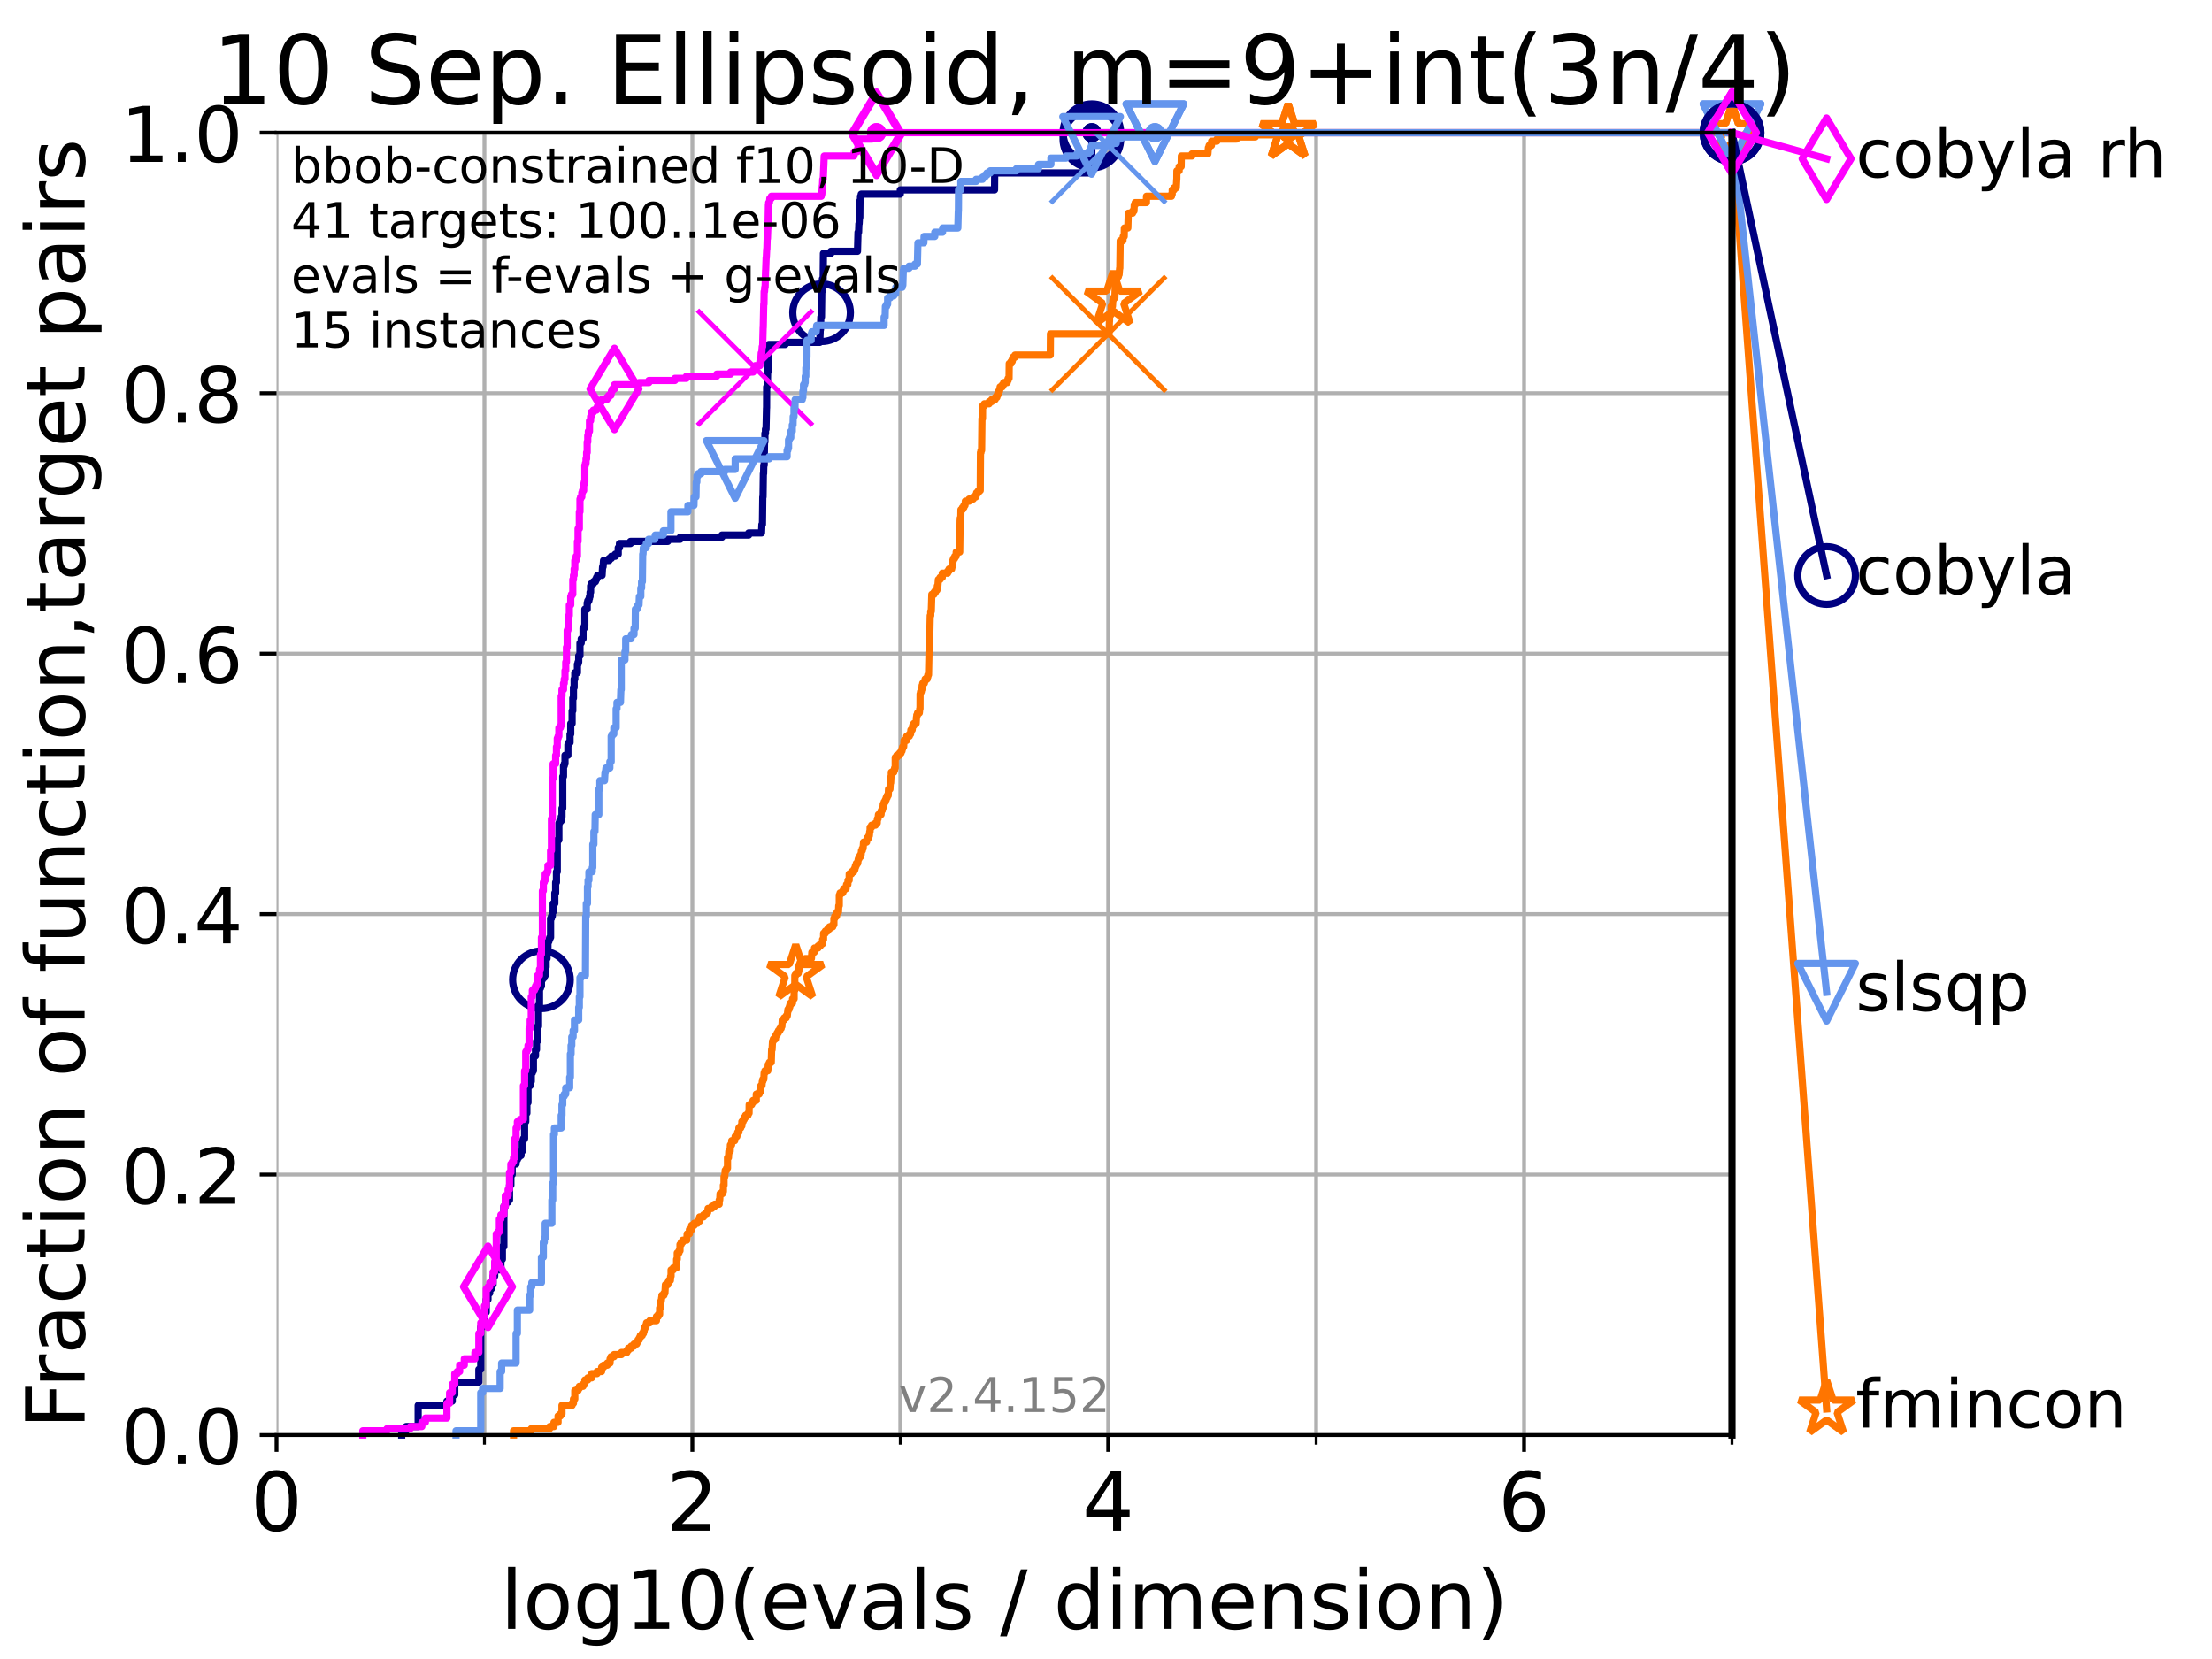 <?xml version="1.0" encoding="utf-8" standalone="no"?>
<!DOCTYPE svg PUBLIC "-//W3C//DTD SVG 1.1//EN"
  "http://www.w3.org/Graphics/SVG/1.1/DTD/svg11.dtd">
<!-- Created with matplotlib (https://matplotlib.org/) -->
<svg height="345.6pt" version="1.1" viewBox="0 0 460.8 345.6" width="460.8pt" xmlns="http://www.w3.org/2000/svg" xmlns:xlink="http://www.w3.org/1999/xlink">
 <defs>
  <style type="text/css">*{stroke-linecap:butt;stroke-linejoin:round;}</style>
 </defs>
 <g id="figure_1">
  <g id="patch_1">
   <path d="M 0 345.6 
L 460.8 345.6 
L 460.8 0 
L 0 0 
z
" style="fill:#ffffff;"/>
  </g>
  <g id="axes_1">
   <g id="patch_2">
    <path d="M 57.6 298.944 
L 360.806 298.944 
L 360.806 27.648 
L 57.6 27.648 
z
" style="fill:#ffffff;"/>
   </g>
   <g id="matplotlib.axis_1">
    <g id="xtick_1">
     <g id="line2d_1">
      <path clip-path="url(#pd842131869)" d="M 57.6 298.944 
L 57.6 27.648 
" style="fill:none;stroke:#b0b0b0;stroke-linecap:square;stroke-width:0.8;"/>
     </g>
     <g id="line2d_2">
      <defs>
       <path d="M 0 0 
L 0 3.5 
" id="m96a9a6de1e" style="stroke:#000000;stroke-width:0.8;"/>
      </defs>
      <g>
       <use style="stroke:#000000;stroke-width:0.8;" x="57.6" xlink:href="#m96a9a6de1e" y="298.944"/>
      </g>
     </g>
     <g id="text_1">
      <!-- 0 -->
      <g transform="translate(52.192 318.861)scale(0.17 -0.17)">
       <defs>
        <path d="M 31.781 66.406 
Q 24.172 66.406 20.328 58.906 
Q 16.5 51.422 16.5 36.375 
Q 16.5 21.391 20.328 13.891 
Q 24.172 6.391 31.781 6.391 
Q 39.453 6.391 43.281 13.891 
Q 47.125 21.391 47.125 36.375 
Q 47.125 51.422 43.281 58.906 
Q 39.453 66.406 31.781 66.406 
z
M 31.781 74.219 
Q 44.047 74.219 50.516 64.516 
Q 56.984 54.828 56.984 36.375 
Q 56.984 17.969 50.516 8.266 
Q 44.047 -1.422 31.781 -1.422 
Q 19.531 -1.422 13.062 8.266 
Q 6.594 17.969 6.594 36.375 
Q 6.594 54.828 13.062 64.516 
Q 19.531 74.219 31.781 74.219 
z
" id="DejaVuSans-48"/>
       </defs>
       <use xlink:href="#DejaVuSans-48"/>
      </g>
     </g>
    </g>
    <g id="xtick_2">
     <g id="line2d_3">
      <path clip-path="url(#pd842131869)" d="M 144.23 298.944 
L 144.23 27.648 
" style="fill:none;stroke:#b0b0b0;stroke-linecap:square;stroke-width:0.8;"/>
     </g>
     <g id="line2d_4">
      <g>
       <use style="stroke:#000000;stroke-width:0.8;" x="144.23" xlink:href="#m96a9a6de1e" y="298.944"/>
      </g>
     </g>
     <g id="text_2">
      <!-- 2 -->
      <g transform="translate(138.822 318.861)scale(0.17 -0.17)">
       <defs>
        <path d="M 19.188 8.297 
L 53.609 8.297 
L 53.609 0 
L 7.328 0 
L 7.328 8.297 
Q 12.938 14.109 22.625 23.891 
Q 32.328 33.688 34.812 36.531 
Q 39.547 41.844 41.422 45.531 
Q 43.312 49.219 43.312 52.781 
Q 43.312 58.594 39.234 62.25 
Q 35.156 65.922 28.609 65.922 
Q 23.969 65.922 18.812 64.312 
Q 13.672 62.703 7.812 59.422 
L 7.812 69.391 
Q 13.766 71.781 18.938 73 
Q 24.125 74.219 28.422 74.219 
Q 39.75 74.219 46.484 68.547 
Q 53.219 62.891 53.219 53.422 
Q 53.219 48.922 51.531 44.891 
Q 49.859 40.875 45.406 35.406 
Q 44.188 33.984 37.641 27.219 
Q 31.109 20.453 19.188 8.297 
z
" id="DejaVuSans-50"/>
       </defs>
       <use xlink:href="#DejaVuSans-50"/>
      </g>
     </g>
    </g>
    <g id="xtick_3">
     <g id="line2d_5">
      <path clip-path="url(#pd842131869)" d="M 230.861 298.944 
L 230.861 27.648 
" style="fill:none;stroke:#b0b0b0;stroke-linecap:square;stroke-width:0.8;"/>
     </g>
     <g id="line2d_6">
      <g>
       <use style="stroke:#000000;stroke-width:0.8;" x="230.861" xlink:href="#m96a9a6de1e" y="298.944"/>
      </g>
     </g>
     <g id="text_3">
      <!-- 4 -->
      <g transform="translate(225.453 318.861)scale(0.17 -0.17)">
       <defs>
        <path d="M 37.797 64.312 
L 12.891 25.391 
L 37.797 25.391 
z
M 35.203 72.906 
L 47.609 72.906 
L 47.609 25.391 
L 58.016 25.391 
L 58.016 17.188 
L 47.609 17.188 
L 47.609 0 
L 37.797 0 
L 37.797 17.188 
L 4.891 17.188 
L 4.891 26.703 
z
" id="DejaVuSans-52"/>
       </defs>
       <use xlink:href="#DejaVuSans-52"/>
      </g>
     </g>
    </g>
    <g id="xtick_4">
     <g id="line2d_7">
      <path clip-path="url(#pd842131869)" d="M 317.491 298.944 
L 317.491 27.648 
" style="fill:none;stroke:#b0b0b0;stroke-linecap:square;stroke-width:0.8;"/>
     </g>
     <g id="line2d_8">
      <g>
       <use style="stroke:#000000;stroke-width:0.8;" x="317.491" xlink:href="#m96a9a6de1e" y="298.944"/>
      </g>
     </g>
     <g id="text_4">
      <!-- 6 -->
      <g transform="translate(312.083 318.861)scale(0.17 -0.17)">
       <defs>
        <path d="M 33.016 40.375 
Q 26.375 40.375 22.484 35.828 
Q 18.609 31.297 18.609 23.391 
Q 18.609 15.531 22.484 10.953 
Q 26.375 6.391 33.016 6.391 
Q 39.656 6.391 43.531 10.953 
Q 47.406 15.531 47.406 23.391 
Q 47.406 31.297 43.531 35.828 
Q 39.656 40.375 33.016 40.375 
z
M 52.594 71.297 
L 52.594 62.312 
Q 48.875 64.062 45.094 64.984 
Q 41.312 65.922 37.594 65.922 
Q 27.828 65.922 22.672 59.328 
Q 17.531 52.734 16.797 39.406 
Q 19.672 43.656 24.016 45.922 
Q 28.375 48.188 33.594 48.188 
Q 44.578 48.188 50.953 41.516 
Q 57.328 34.859 57.328 23.391 
Q 57.328 12.156 50.688 5.359 
Q 44.047 -1.422 33.016 -1.422 
Q 20.359 -1.422 13.672 8.266 
Q 6.984 17.969 6.984 36.375 
Q 6.984 53.656 15.188 63.938 
Q 23.391 74.219 37.203 74.219 
Q 40.922 74.219 44.703 73.484 
Q 48.484 72.75 52.594 71.297 
z
" id="DejaVuSans-54"/>
       </defs>
       <use xlink:href="#DejaVuSans-54"/>
      </g>
     </g>
    </g>
    <g id="xtick_5">
     <g id="line2d_9">
      <path clip-path="url(#pd842131869)" d="M 100.915 298.944 
L 100.915 27.648 
" style="fill:none;stroke:#b0b0b0;stroke-linecap:square;stroke-width:0.8;"/>
     </g>
     <g id="line2d_10">
      <defs>
       <path d="M 0 0 
L 0 2 
" id="m635b76de4b" style="stroke:#000000;stroke-width:0.6;"/>
      </defs>
      <g>
       <use style="stroke:#000000;stroke-width:0.6;" x="100.915" xlink:href="#m635b76de4b" y="298.944"/>
      </g>
     </g>
    </g>
    <g id="xtick_6">
     <g id="line2d_11">
      <path clip-path="url(#pd842131869)" d="M 187.546 298.944 
L 187.546 27.648 
" style="fill:none;stroke:#b0b0b0;stroke-linecap:square;stroke-width:0.8;"/>
     </g>
     <g id="line2d_12">
      <g>
       <use style="stroke:#000000;stroke-width:0.6;" x="187.546" xlink:href="#m635b76de4b" y="298.944"/>
      </g>
     </g>
    </g>
    <g id="xtick_7">
     <g id="line2d_13">
      <path clip-path="url(#pd842131869)" d="M 274.176 298.944 
L 274.176 27.648 
" style="fill:none;stroke:#b0b0b0;stroke-linecap:square;stroke-width:0.8;"/>
     </g>
     <g id="line2d_14">
      <g>
       <use style="stroke:#000000;stroke-width:0.6;" x="274.176" xlink:href="#m635b76de4b" y="298.944"/>
      </g>
     </g>
    </g>
    <g id="xtick_8">
     <g id="line2d_15">
      <path clip-path="url(#pd842131869)" d="M 360.806 298.944 
L 360.806 27.648 
" style="fill:none;stroke:#b0b0b0;stroke-linecap:square;stroke-width:0.8;"/>
     </g>
     <g id="line2d_16">
      <g>
       <use style="stroke:#000000;stroke-width:0.6;" x="360.806" xlink:href="#m635b76de4b" y="298.944"/>
      </g>
     </g>
    </g>
    <g id="text_5">
     <!-- log10(evals / dimension) -->
     <g transform="translate(104.239 339.314)scale(0.17 -0.17)">
      <defs>
       <path d="M 9.422 75.984 
L 18.406 75.984 
L 18.406 0 
L 9.422 0 
z
" id="DejaVuSans-108"/>
       <path d="M 30.609 48.391 
Q 23.391 48.391 19.188 42.75 
Q 14.984 37.109 14.984 27.297 
Q 14.984 17.484 19.156 11.844 
Q 23.344 6.203 30.609 6.203 
Q 37.797 6.203 41.984 11.859 
Q 46.188 17.531 46.188 27.297 
Q 46.188 37.016 41.984 42.703 
Q 37.797 48.391 30.609 48.391 
z
M 30.609 56 
Q 42.328 56 49.016 48.375 
Q 55.719 40.766 55.719 27.297 
Q 55.719 13.875 49.016 6.219 
Q 42.328 -1.422 30.609 -1.422 
Q 18.844 -1.422 12.172 6.219 
Q 5.516 13.875 5.516 27.297 
Q 5.516 40.766 12.172 48.375 
Q 18.844 56 30.609 56 
z
" id="DejaVuSans-111"/>
       <path d="M 45.406 27.984 
Q 45.406 37.75 41.375 43.109 
Q 37.359 48.484 30.078 48.484 
Q 22.859 48.484 18.828 43.109 
Q 14.797 37.75 14.797 27.984 
Q 14.797 18.266 18.828 12.891 
Q 22.859 7.516 30.078 7.516 
Q 37.359 7.516 41.375 12.891 
Q 45.406 18.266 45.406 27.984 
z
M 54.391 6.781 
Q 54.391 -7.172 48.188 -13.984 
Q 42 -20.797 29.203 -20.797 
Q 24.469 -20.797 20.266 -20.094 
Q 16.062 -19.391 12.109 -17.922 
L 12.109 -9.188 
Q 16.062 -11.328 19.922 -12.344 
Q 23.781 -13.375 27.781 -13.375 
Q 36.625 -13.375 41.016 -8.766 
Q 45.406 -4.156 45.406 5.172 
L 45.406 9.625 
Q 42.625 4.781 38.281 2.391 
Q 33.938 0 27.875 0 
Q 17.828 0 11.672 7.656 
Q 5.516 15.328 5.516 27.984 
Q 5.516 40.672 11.672 48.328 
Q 17.828 56 27.875 56 
Q 33.938 56 38.281 53.609 
Q 42.625 51.219 45.406 46.391 
L 45.406 54.688 
L 54.391 54.688 
z
" id="DejaVuSans-103"/>
       <path d="M 12.406 8.297 
L 28.516 8.297 
L 28.516 63.922 
L 10.984 60.406 
L 10.984 69.391 
L 28.422 72.906 
L 38.281 72.906 
L 38.281 8.297 
L 54.391 8.297 
L 54.391 0 
L 12.406 0 
z
" id="DejaVuSans-49"/>
       <path d="M 31 75.875 
Q 24.469 64.656 21.281 53.656 
Q 18.109 42.672 18.109 31.391 
Q 18.109 20.125 21.312 9.062 
Q 24.516 -2 31 -13.188 
L 23.188 -13.188 
Q 15.875 -1.703 12.234 9.375 
Q 8.594 20.453 8.594 31.391 
Q 8.594 42.281 12.203 53.312 
Q 15.828 64.359 23.188 75.875 
z
" id="DejaVuSans-40"/>
       <path d="M 56.203 29.594 
L 56.203 25.203 
L 14.891 25.203 
Q 15.484 15.922 20.484 11.062 
Q 25.484 6.203 34.422 6.203 
Q 39.594 6.203 44.453 7.469 
Q 49.312 8.734 54.109 11.281 
L 54.109 2.781 
Q 49.266 0.734 44.188 -0.344 
Q 39.109 -1.422 33.891 -1.422 
Q 20.797 -1.422 13.156 6.188 
Q 5.516 13.812 5.516 26.812 
Q 5.516 40.234 12.766 48.109 
Q 20.016 56 32.328 56 
Q 43.359 56 49.781 48.891 
Q 56.203 41.797 56.203 29.594 
z
M 47.219 32.234 
Q 47.125 39.594 43.094 43.984 
Q 39.062 48.391 32.422 48.391 
Q 24.906 48.391 20.391 44.141 
Q 15.875 39.891 15.188 32.172 
z
" id="DejaVuSans-101"/>
       <path d="M 2.984 54.688 
L 12.5 54.688 
L 29.594 8.797 
L 46.688 54.688 
L 56.203 54.688 
L 35.688 0 
L 23.484 0 
z
" id="DejaVuSans-118"/>
       <path d="M 34.281 27.484 
Q 23.391 27.484 19.188 25 
Q 14.984 22.516 14.984 16.5 
Q 14.984 11.719 18.141 8.906 
Q 21.297 6.109 26.703 6.109 
Q 34.188 6.109 38.703 11.406 
Q 43.219 16.703 43.219 25.484 
L 43.219 27.484 
z
M 52.203 31.203 
L 52.203 0 
L 43.219 0 
L 43.219 8.297 
Q 40.141 3.328 35.547 0.953 
Q 30.953 -1.422 24.312 -1.422 
Q 15.922 -1.422 10.953 3.297 
Q 6 8.016 6 15.922 
Q 6 25.141 12.172 29.828 
Q 18.359 34.516 30.609 34.516 
L 43.219 34.516 
L 43.219 35.406 
Q 43.219 41.609 39.141 45 
Q 35.062 48.391 27.688 48.391 
Q 23 48.391 18.547 47.266 
Q 14.109 46.141 10.016 43.891 
L 10.016 52.203 
Q 14.938 54.109 19.578 55.047 
Q 24.219 56 28.609 56 
Q 40.484 56 46.344 49.844 
Q 52.203 43.703 52.203 31.203 
z
" id="DejaVuSans-97"/>
       <path d="M 44.281 53.078 
L 44.281 44.578 
Q 40.484 46.531 36.375 47.5 
Q 32.281 48.484 27.875 48.484 
Q 21.188 48.484 17.844 46.438 
Q 14.5 44.391 14.5 40.281 
Q 14.5 37.156 16.891 35.375 
Q 19.281 33.594 26.516 31.984 
L 29.594 31.297 
Q 39.156 29.25 43.188 25.516 
Q 47.219 21.781 47.219 15.094 
Q 47.219 7.469 41.188 3.016 
Q 35.156 -1.422 24.609 -1.422 
Q 20.219 -1.422 15.453 -0.562 
Q 10.688 0.297 5.422 2 
L 5.422 11.281 
Q 10.406 8.688 15.234 7.391 
Q 20.062 6.109 24.812 6.109 
Q 31.156 6.109 34.562 8.281 
Q 37.984 10.453 37.984 14.406 
Q 37.984 18.062 35.516 20.016 
Q 33.062 21.969 24.703 23.781 
L 21.578 24.516 
Q 13.234 26.266 9.516 29.906 
Q 5.812 33.547 5.812 39.891 
Q 5.812 47.609 11.281 51.797 
Q 16.75 56 26.812 56 
Q 31.781 56 36.172 55.266 
Q 40.578 54.547 44.281 53.078 
z
" id="DejaVuSans-115"/>
       <path id="DejaVuSans-32"/>
       <path d="M 25.391 72.906 
L 33.688 72.906 
L 8.297 -9.281 
L 0 -9.281 
z
" id="DejaVuSans-47"/>
       <path d="M 45.406 46.391 
L 45.406 75.984 
L 54.391 75.984 
L 54.391 0 
L 45.406 0 
L 45.406 8.203 
Q 42.578 3.328 38.25 0.953 
Q 33.938 -1.422 27.875 -1.422 
Q 17.969 -1.422 11.734 6.484 
Q 5.516 14.406 5.516 27.297 
Q 5.516 40.188 11.734 48.094 
Q 17.969 56 27.875 56 
Q 33.938 56 38.25 53.625 
Q 42.578 51.266 45.406 46.391 
z
M 14.797 27.297 
Q 14.797 17.391 18.875 11.75 
Q 22.953 6.109 30.078 6.109 
Q 37.203 6.109 41.297 11.75 
Q 45.406 17.391 45.406 27.297 
Q 45.406 37.203 41.297 42.844 
Q 37.203 48.484 30.078 48.484 
Q 22.953 48.484 18.875 42.844 
Q 14.797 37.203 14.797 27.297 
z
" id="DejaVuSans-100"/>
       <path d="M 9.422 54.688 
L 18.406 54.688 
L 18.406 0 
L 9.422 0 
z
M 9.422 75.984 
L 18.406 75.984 
L 18.406 64.594 
L 9.422 64.594 
z
" id="DejaVuSans-105"/>
       <path d="M 52 44.188 
Q 55.375 50.25 60.062 53.125 
Q 64.75 56 71.094 56 
Q 79.641 56 84.281 50.016 
Q 88.922 44.047 88.922 33.016 
L 88.922 0 
L 79.891 0 
L 79.891 32.719 
Q 79.891 40.578 77.094 44.375 
Q 74.312 48.188 68.609 48.188 
Q 61.625 48.188 57.562 43.547 
Q 53.516 38.922 53.516 30.906 
L 53.516 0 
L 44.484 0 
L 44.484 32.719 
Q 44.484 40.625 41.703 44.406 
Q 38.922 48.188 33.109 48.188 
Q 26.219 48.188 22.156 43.531 
Q 18.109 38.875 18.109 30.906 
L 18.109 0 
L 9.078 0 
L 9.078 54.688 
L 18.109 54.688 
L 18.109 46.188 
Q 21.188 51.219 25.484 53.609 
Q 29.781 56 35.688 56 
Q 41.656 56 45.828 52.969 
Q 50 49.953 52 44.188 
z
" id="DejaVuSans-109"/>
       <path d="M 54.891 33.016 
L 54.891 0 
L 45.906 0 
L 45.906 32.719 
Q 45.906 40.484 42.875 44.328 
Q 39.844 48.188 33.797 48.188 
Q 26.516 48.188 22.312 43.547 
Q 18.109 38.922 18.109 30.906 
L 18.109 0 
L 9.078 0 
L 9.078 54.688 
L 18.109 54.688 
L 18.109 46.188 
Q 21.344 51.125 25.703 53.562 
Q 30.078 56 35.797 56 
Q 45.219 56 50.047 50.172 
Q 54.891 44.344 54.891 33.016 
z
" id="DejaVuSans-110"/>
       <path d="M 8.016 75.875 
L 15.828 75.875 
Q 23.141 64.359 26.781 53.312 
Q 30.422 42.281 30.422 31.391 
Q 30.422 20.453 26.781 9.375 
Q 23.141 -1.703 15.828 -13.188 
L 8.016 -13.188 
Q 14.5 -2 17.703 9.062 
Q 20.906 20.125 20.906 31.391 
Q 20.906 42.672 17.703 53.656 
Q 14.5 64.656 8.016 75.875 
z
" id="DejaVuSans-41"/>
      </defs>
      <use xlink:href="#DejaVuSans-108"/>
      <use x="27.783" xlink:href="#DejaVuSans-111"/>
      <use x="88.965" xlink:href="#DejaVuSans-103"/>
      <use x="152.441" xlink:href="#DejaVuSans-49"/>
      <use x="216.064" xlink:href="#DejaVuSans-48"/>
      <use x="279.688" xlink:href="#DejaVuSans-40"/>
      <use x="318.701" xlink:href="#DejaVuSans-101"/>
      <use x="380.225" xlink:href="#DejaVuSans-118"/>
      <use x="439.404" xlink:href="#DejaVuSans-97"/>
      <use x="500.684" xlink:href="#DejaVuSans-108"/>
      <use x="528.467" xlink:href="#DejaVuSans-115"/>
      <use x="580.566" xlink:href="#DejaVuSans-32"/>
      <use x="612.354" xlink:href="#DejaVuSans-47"/>
      <use x="646.045" xlink:href="#DejaVuSans-32"/>
      <use x="677.832" xlink:href="#DejaVuSans-100"/>
      <use x="741.309" xlink:href="#DejaVuSans-105"/>
      <use x="769.092" xlink:href="#DejaVuSans-109"/>
      <use x="866.504" xlink:href="#DejaVuSans-101"/>
      <use x="928.027" xlink:href="#DejaVuSans-110"/>
      <use x="991.406" xlink:href="#DejaVuSans-115"/>
      <use x="1043.506" xlink:href="#DejaVuSans-105"/>
      <use x="1071.289" xlink:href="#DejaVuSans-111"/>
      <use x="1132.471" xlink:href="#DejaVuSans-110"/>
      <use x="1195.85" xlink:href="#DejaVuSans-41"/>
     </g>
    </g>
   </g>
   <g id="matplotlib.axis_2">
    <g id="ytick_1">
     <g id="line2d_17">
      <path clip-path="url(#pd842131869)" d="M 57.6 298.944 
L 360.806 298.944 
" style="fill:none;stroke:#b0b0b0;stroke-linecap:square;stroke-width:0.8;"/>
     </g>
     <g id="line2d_18">
      <defs>
       <path d="M 0 0 
L -3.5 0 
" id="mee4a629d4f" style="stroke:#000000;stroke-width:0.8;"/>
      </defs>
      <g>
       <use style="stroke:#000000;stroke-width:0.8;" x="57.6" xlink:href="#mee4a629d4f" y="298.944"/>
      </g>
     </g>
     <g id="text_6">
      <!-- 0.0 -->
      <g transform="translate(25.155 305.023)scale(0.16 -0.16)">
       <defs>
        <path d="M 10.688 12.406 
L 21 12.406 
L 21 0 
L 10.688 0 
z
" id="DejaVuSans-46"/>
       </defs>
       <use xlink:href="#DejaVuSans-48"/>
       <use x="63.623" xlink:href="#DejaVuSans-46"/>
       <use x="95.41" xlink:href="#DejaVuSans-48"/>
      </g>
     </g>
    </g>
    <g id="ytick_2">
     <g id="line2d_19">
      <path clip-path="url(#pd842131869)" d="M 57.6 244.685 
L 360.806 244.685 
" style="fill:none;stroke:#b0b0b0;stroke-linecap:square;stroke-width:0.8;"/>
     </g>
     <g id="line2d_20">
      <g>
       <use style="stroke:#000000;stroke-width:0.8;" x="57.6" xlink:href="#mee4a629d4f" y="244.685"/>
      </g>
     </g>
     <g id="text_7">
      <!-- 0.2 -->
      <g transform="translate(25.155 250.764)scale(0.16 -0.16)">
       <use xlink:href="#DejaVuSans-48"/>
       <use x="63.623" xlink:href="#DejaVuSans-46"/>
       <use x="95.41" xlink:href="#DejaVuSans-50"/>
      </g>
     </g>
    </g>
    <g id="ytick_3">
     <g id="line2d_21">
      <path clip-path="url(#pd842131869)" d="M 57.6 190.426 
L 360.806 190.426 
" style="fill:none;stroke:#b0b0b0;stroke-linecap:square;stroke-width:0.8;"/>
     </g>
     <g id="line2d_22">
      <g>
       <use style="stroke:#000000;stroke-width:0.8;" x="57.6" xlink:href="#mee4a629d4f" y="190.426"/>
      </g>
     </g>
     <g id="text_8">
      <!-- 0.4 -->
      <g transform="translate(25.155 196.504)scale(0.16 -0.16)">
       <use xlink:href="#DejaVuSans-48"/>
       <use x="63.623" xlink:href="#DejaVuSans-46"/>
       <use x="95.41" xlink:href="#DejaVuSans-52"/>
      </g>
     </g>
    </g>
    <g id="ytick_4">
     <g id="line2d_23">
      <path clip-path="url(#pd842131869)" d="M 57.6 136.166 
L 360.806 136.166 
" style="fill:none;stroke:#b0b0b0;stroke-linecap:square;stroke-width:0.8;"/>
     </g>
     <g id="line2d_24">
      <g>
       <use style="stroke:#000000;stroke-width:0.8;" x="57.6" xlink:href="#mee4a629d4f" y="136.166"/>
      </g>
     </g>
     <g id="text_9">
      <!-- 0.6 -->
      <g transform="translate(25.155 142.245)scale(0.16 -0.16)">
       <use xlink:href="#DejaVuSans-48"/>
       <use x="63.623" xlink:href="#DejaVuSans-46"/>
       <use x="95.41" xlink:href="#DejaVuSans-54"/>
      </g>
     </g>
    </g>
    <g id="ytick_5">
     <g id="line2d_25">
      <path clip-path="url(#pd842131869)" d="M 57.6 81.907 
L 360.806 81.907 
" style="fill:none;stroke:#b0b0b0;stroke-linecap:square;stroke-width:0.8;"/>
     </g>
     <g id="line2d_26">
      <g>
       <use style="stroke:#000000;stroke-width:0.8;" x="57.6" xlink:href="#mee4a629d4f" y="81.907"/>
      </g>
     </g>
     <g id="text_10">
      <!-- 0.8 -->
      <g transform="translate(25.155 87.986)scale(0.16 -0.16)">
       <defs>
        <path d="M 31.781 34.625 
Q 24.75 34.625 20.719 30.859 
Q 16.703 27.094 16.703 20.516 
Q 16.703 13.922 20.719 10.156 
Q 24.75 6.391 31.781 6.391 
Q 38.812 6.391 42.859 10.172 
Q 46.922 13.969 46.922 20.516 
Q 46.922 27.094 42.891 30.859 
Q 38.875 34.625 31.781 34.625 
z
M 21.922 38.812 
Q 15.578 40.375 12.031 44.719 
Q 8.5 49.078 8.5 55.328 
Q 8.5 64.062 14.719 69.141 
Q 20.953 74.219 31.781 74.219 
Q 42.672 74.219 48.875 69.141 
Q 55.078 64.062 55.078 55.328 
Q 55.078 49.078 51.531 44.719 
Q 48 40.375 41.703 38.812 
Q 48.828 37.156 52.797 32.312 
Q 56.781 27.484 56.781 20.516 
Q 56.781 9.906 50.312 4.234 
Q 43.844 -1.422 31.781 -1.422 
Q 19.734 -1.422 13.25 4.234 
Q 6.781 9.906 6.781 20.516 
Q 6.781 27.484 10.781 32.312 
Q 14.797 37.156 21.922 38.812 
z
M 18.312 54.391 
Q 18.312 48.734 21.844 45.562 
Q 25.391 42.391 31.781 42.391 
Q 38.141 42.391 41.719 45.562 
Q 45.312 48.734 45.312 54.391 
Q 45.312 60.062 41.719 63.234 
Q 38.141 66.406 31.781 66.406 
Q 25.391 66.406 21.844 63.234 
Q 18.312 60.062 18.312 54.391 
z
" id="DejaVuSans-56"/>
       </defs>
       <use xlink:href="#DejaVuSans-48"/>
       <use x="63.623" xlink:href="#DejaVuSans-46"/>
       <use x="95.41" xlink:href="#DejaVuSans-56"/>
      </g>
     </g>
    </g>
    <g id="ytick_6">
     <g id="line2d_27">
      <path clip-path="url(#pd842131869)" d="M 57.6 27.648 
L 360.806 27.648 
" style="fill:none;stroke:#b0b0b0;stroke-linecap:square;stroke-width:0.8;"/>
     </g>
     <g id="line2d_28">
      <g>
       <use style="stroke:#000000;stroke-width:0.8;" x="57.6" xlink:href="#mee4a629d4f" y="27.648"/>
      </g>
     </g>
     <g id="text_11">
      <!-- 1.0 -->
      <g transform="translate(25.155 33.727)scale(0.16 -0.16)">
       <use xlink:href="#DejaVuSans-49"/>
       <use x="63.623" xlink:href="#DejaVuSans-46"/>
       <use x="95.41" xlink:href="#DejaVuSans-48"/>
      </g>
     </g>
    </g>
    <g id="text_12">
     <!-- Fraction of function,target pairs -->
     <g transform="translate(17.62 297.681)rotate(-90)scale(0.17 -0.17)">
      <defs>
       <path d="M 9.812 72.906 
L 51.703 72.906 
L 51.703 64.594 
L 19.672 64.594 
L 19.672 43.109 
L 48.578 43.109 
L 48.578 34.812 
L 19.672 34.812 
L 19.672 0 
L 9.812 0 
z
" id="DejaVuSans-70"/>
       <path d="M 41.109 46.297 
Q 39.594 47.172 37.812 47.578 
Q 36.031 48 33.891 48 
Q 26.266 48 22.188 43.047 
Q 18.109 38.094 18.109 28.812 
L 18.109 0 
L 9.078 0 
L 9.078 54.688 
L 18.109 54.688 
L 18.109 46.188 
Q 20.953 51.172 25.484 53.578 
Q 30.031 56 36.531 56 
Q 37.453 56 38.578 55.875 
Q 39.703 55.766 41.062 55.516 
z
" id="DejaVuSans-114"/>
       <path d="M 48.781 52.594 
L 48.781 44.188 
Q 44.969 46.297 41.141 47.344 
Q 37.312 48.391 33.406 48.391 
Q 24.656 48.391 19.812 42.844 
Q 14.984 37.312 14.984 27.297 
Q 14.984 17.281 19.812 11.734 
Q 24.656 6.203 33.406 6.203 
Q 37.312 6.203 41.141 7.25 
Q 44.969 8.297 48.781 10.406 
L 48.781 2.094 
Q 45.016 0.344 40.984 -0.531 
Q 36.969 -1.422 32.422 -1.422 
Q 20.062 -1.422 12.781 6.344 
Q 5.516 14.109 5.516 27.297 
Q 5.516 40.672 12.859 48.328 
Q 20.219 56 33.016 56 
Q 37.156 56 41.109 55.141 
Q 45.062 54.297 48.781 52.594 
z
" id="DejaVuSans-99"/>
       <path d="M 18.312 70.219 
L 18.312 54.688 
L 36.812 54.688 
L 36.812 47.703 
L 18.312 47.703 
L 18.312 18.016 
Q 18.312 11.328 20.141 9.422 
Q 21.969 7.516 27.594 7.516 
L 36.812 7.516 
L 36.812 0 
L 27.594 0 
Q 17.188 0 13.234 3.875 
Q 9.281 7.766 9.281 18.016 
L 9.281 47.703 
L 2.688 47.703 
L 2.688 54.688 
L 9.281 54.688 
L 9.281 70.219 
z
" id="DejaVuSans-116"/>
       <path d="M 37.109 75.984 
L 37.109 68.5 
L 28.516 68.5 
Q 23.688 68.5 21.797 66.547 
Q 19.922 64.594 19.922 59.516 
L 19.922 54.688 
L 34.719 54.688 
L 34.719 47.703 
L 19.922 47.703 
L 19.922 0 
L 10.891 0 
L 10.891 47.703 
L 2.297 47.703 
L 2.297 54.688 
L 10.891 54.688 
L 10.891 58.5 
Q 10.891 67.625 15.141 71.797 
Q 19.391 75.984 28.609 75.984 
z
" id="DejaVuSans-102"/>
       <path d="M 8.5 21.578 
L 8.5 54.688 
L 17.484 54.688 
L 17.484 21.922 
Q 17.484 14.156 20.5 10.266 
Q 23.531 6.391 29.594 6.391 
Q 36.859 6.391 41.078 11.031 
Q 45.312 15.672 45.312 23.688 
L 45.312 54.688 
L 54.297 54.688 
L 54.297 0 
L 45.312 0 
L 45.312 8.406 
Q 42.047 3.422 37.719 1 
Q 33.406 -1.422 27.688 -1.422 
Q 18.266 -1.422 13.375 4.438 
Q 8.5 10.297 8.5 21.578 
z
M 31.109 56 
z
" id="DejaVuSans-117"/>
       <path d="M 11.719 12.406 
L 22.016 12.406 
L 22.016 4 
L 14.016 -11.625 
L 7.719 -11.625 
L 11.719 4 
z
" id="DejaVuSans-44"/>
       <path d="M 18.109 8.203 
L 18.109 -20.797 
L 9.078 -20.797 
L 9.078 54.688 
L 18.109 54.688 
L 18.109 46.391 
Q 20.953 51.266 25.266 53.625 
Q 29.594 56 35.594 56 
Q 45.562 56 51.781 48.094 
Q 58.016 40.188 58.016 27.297 
Q 58.016 14.406 51.781 6.484 
Q 45.562 -1.422 35.594 -1.422 
Q 29.594 -1.422 25.266 0.953 
Q 20.953 3.328 18.109 8.203 
z
M 48.688 27.297 
Q 48.688 37.203 44.609 42.844 
Q 40.531 48.484 33.406 48.484 
Q 26.266 48.484 22.188 42.844 
Q 18.109 37.203 18.109 27.297 
Q 18.109 17.391 22.188 11.75 
Q 26.266 6.109 33.406 6.109 
Q 40.531 6.109 44.609 11.75 
Q 48.688 17.391 48.688 27.297 
z
" id="DejaVuSans-112"/>
      </defs>
      <use xlink:href="#DejaVuSans-70"/>
      <use x="50.27" xlink:href="#DejaVuSans-114"/>
      <use x="91.383" xlink:href="#DejaVuSans-97"/>
      <use x="152.662" xlink:href="#DejaVuSans-99"/>
      <use x="207.643" xlink:href="#DejaVuSans-116"/>
      <use x="246.852" xlink:href="#DejaVuSans-105"/>
      <use x="274.635" xlink:href="#DejaVuSans-111"/>
      <use x="335.816" xlink:href="#DejaVuSans-110"/>
      <use x="399.195" xlink:href="#DejaVuSans-32"/>
      <use x="430.982" xlink:href="#DejaVuSans-111"/>
      <use x="492.164" xlink:href="#DejaVuSans-102"/>
      <use x="527.369" xlink:href="#DejaVuSans-32"/>
      <use x="559.156" xlink:href="#DejaVuSans-102"/>
      <use x="594.361" xlink:href="#DejaVuSans-117"/>
      <use x="657.74" xlink:href="#DejaVuSans-110"/>
      <use x="721.119" xlink:href="#DejaVuSans-99"/>
      <use x="776.1" xlink:href="#DejaVuSans-116"/>
      <use x="815.309" xlink:href="#DejaVuSans-105"/>
      <use x="843.092" xlink:href="#DejaVuSans-111"/>
      <use x="904.273" xlink:href="#DejaVuSans-110"/>
      <use x="967.652" xlink:href="#DejaVuSans-44"/>
      <use x="999.439" xlink:href="#DejaVuSans-116"/>
      <use x="1038.648" xlink:href="#DejaVuSans-97"/>
      <use x="1099.928" xlink:href="#DejaVuSans-114"/>
      <use x="1139.291" xlink:href="#DejaVuSans-103"/>
      <use x="1202.768" xlink:href="#DejaVuSans-101"/>
      <use x="1264.291" xlink:href="#DejaVuSans-116"/>
      <use x="1303.5" xlink:href="#DejaVuSans-32"/>
      <use x="1335.287" xlink:href="#DejaVuSans-112"/>
      <use x="1398.764" xlink:href="#DejaVuSans-97"/>
      <use x="1460.043" xlink:href="#DejaVuSans-105"/>
      <use x="1487.826" xlink:href="#DejaVuSans-114"/>
      <use x="1528.939" xlink:href="#DejaVuSans-115"/>
     </g>
    </g>
   </g>
   <g id="line2d_29">
    <defs>
     <path d="M 0 1.5 
C 0.398 1.5 0.779 1.342 1.061 1.061 
C 1.342 0.779 1.5 0.398 1.5 0 
C 1.5 -0.398 1.342 -0.779 1.061 -1.061 
C 0.779 -1.342 0.398 -1.5 0 -1.5 
C -0.398 -1.5 -0.779 -1.342 -1.061 -1.061 
C -1.342 -0.779 -1.5 -0.398 -1.5 0 
C -1.5 0.398 -1.342 0.779 -1.061 1.061 
C -0.779 1.342 -0.398 1.5 0 1.5 
z
" id="me6deaa104b" style="stroke:#000080;"/>
    </defs>
    <g>
     <use style="fill:#000080;stroke:#000080;" x="227.457" xlink:href="#me6deaa104b" y="27.648"/>
     <use style="fill:#000080;stroke:#000080;" x="227.457" xlink:href="#me6deaa104b" y="27.648"/>
    </g>
   </g>
   <g id="line2d_30">
    <path d="M 83.678 298.944 
L 83.678 298.062 
L 84.596 298.062 
L 84.596 297.179 
L 87.108 297.179 
L 87.108 292.768 
L 93.099 292.768 
L 93.099 291.886 
L 94.206 291.886 
L 94.206 290.562 
L 94.736 290.562 
L 94.736 287.916 
L 99.751 287.916 
L 99.751 285.269 
L 100.147 285.269 
L 100.147 276.446 
L 100.535 276.446 
L 100.535 275.564 
L 100.915 275.564 
L 100.915 273.358 
L 101.288 273.358 
L 101.288 270.712 
L 101.653 270.712 
L 101.653 269.388 
L 102.011 269.388 
L 102.011 268.506 
L 102.363 268.506 
L 102.363 267.624 
L 102.708 267.624 
L 102.708 265.859 
L 103.047 265.859 
L 103.047 264.536 
L 104.029 264.536 
L 104.029 264.095 
L 104.345 264.095 
L 104.345 262.33 
L 104.656 262.33 
L 104.656 259.683 
L 104.962 259.683 
L 104.962 251.302 
L 105.263 251.302 
L 105.263 250.42 
L 105.851 250.42 
L 105.851 249.978 
L 106.138 249.978 
L 106.138 246.89 
L 106.421 246.89 
L 106.421 244.685 
L 106.699 244.685 
L 106.699 242.479 
L 107.512 242.479 
L 107.512 241.597 
L 107.775 241.597 
L 107.775 241.156 
L 108.034 241.156 
L 108.034 240.715 
L 108.543 240.715 
L 108.543 239.832 
L 108.792 239.832 
L 108.792 237.627 
L 109.038 237.627 
L 109.038 237.186 
L 109.28 237.186 
L 109.28 233.657 
L 109.52 233.657 
L 109.52 231.892 
L 109.757 231.892 
L 109.757 229.686 
L 109.99 229.686 
L 109.99 226.157 
L 110.449 226.157 
L 110.449 225.275 
L 110.675 225.275 
L 110.675 223.51 
L 110.897 223.51 
L 110.897 223.069 
L 111.117 223.069 
L 111.117 219.981 
L 111.55 219.981 
L 111.55 218.658 
L 111.762 218.658 
L 111.762 216.894 
L 111.972 216.894 
L 111.972 213.806 
L 112.18 213.806 
L 112.18 209.394 
L 112.386 209.394 
L 112.386 205.865 
L 112.589 205.865 
L 112.589 205.424 
L 112.79 205.424 
L 112.79 204.101 
L 112.989 204.101 
L 112.989 203.66 
L 113.381 203.66 
L 113.381 203.218 
L 113.574 203.218 
L 113.574 201.454 
L 113.765 201.454 
L 113.765 199.689 
L 113.954 199.689 
L 113.954 197.484 
L 114.142 197.484 
L 114.142 196.16 
L 114.327 196.16 
L 114.327 195.719 
L 114.51 195.719 
L 114.51 195.278 
L 114.692 195.278 
L 114.692 191.308 
L 114.872 191.308 
L 114.872 190.867 
L 115.051 190.867 
L 115.051 189.984 
L 115.227 189.984 
L 115.227 188.22 
L 115.576 188.22 
L 115.576 186.014 
L 115.747 186.014 
L 115.747 183.809 
L 115.918 183.809 
L 115.918 181.603 
L 116.086 181.603 
L 116.086 174.986 
L 116.419 174.986 
L 116.419 171.457 
L 116.584 171.457 
L 116.584 171.016 
L 116.908 171.016 
L 116.908 170.134 
L 117.068 170.134 
L 117.068 168.369 
L 117.227 168.369 
L 117.227 161.752 
L 117.384 161.752 
L 117.384 159.546 
L 117.54 159.546 
L 117.54 159.105 
L 117.695 159.105 
L 117.695 157.341 
L 118.302 157.341 
L 118.302 155.135 
L 118.451 155.135 
L 118.451 154.694 
L 118.745 154.694 
L 118.745 152.929 
L 118.89 152.929 
L 118.89 150.724 
L 119.177 150.724 
L 119.177 148.077 
L 119.319 148.077 
L 119.319 145.43 
L 119.46 145.43 
L 119.46 143.225 
L 119.6 143.225 
L 119.6 141.46 
L 119.739 141.46 
L 119.739 140.137 
L 120.284 140.137 
L 120.284 138.372 
L 120.418 138.372 
L 120.418 137.931 
L 120.551 137.931 
L 120.551 136.608 
L 120.814 136.608 
L 120.814 133.961 
L 121.073 133.961 
L 121.073 133.078 
L 121.456 133.078 
L 121.456 130.873 
L 121.707 130.873 
L 121.707 130.432 
L 121.831 130.432 
L 121.831 126.903 
L 122.32 126.903 
L 122.32 125.579 
L 122.44 125.579 
L 122.44 125.138 
L 122.678 125.138 
L 122.678 124.697 
L 122.796 124.697 
L 122.796 124.256 
L 122.913 124.256 
L 122.913 123.374 
L 123.03 123.374 
L 123.03 122.05 
L 123.145 122.05 
L 123.145 121.609 
L 123.601 121.609 
L 123.601 121.168 
L 124.047 121.168 
L 124.047 120.727 
L 124.265 120.727 
L 124.265 120.286 
L 124.482 120.286 
L 124.482 119.845 
L 125.425 119.845 
L 125.527 118.08 
L 125.628 118.08 
L 125.729 116.757 
L 126.899 116.757 
L 126.899 116.315 
L 127.366 116.315 
L 127.366 115.874 
L 128.178 115.874 
L 128.178 115.433 
L 128.786 115.433 
L 128.786 114.11 
L 129.041 114.11 
L 129.041 113.228 
L 131.341 113.228 
L 131.341 112.786 
L 139.117 112.786 
L 139.117 112.345 
L 141.697 112.345 
L 141.697 111.904 
L 150.398 111.904 
L 150.398 111.463 
L 155.965 111.463 
L 155.965 111.022 
L 158.639 111.022 
L 158.709 109.257 
L 158.83 109.257 
L 158.899 103.523 
L 158.951 103.523 
L 159.02 98.67 
L 159.071 98.67 
L 159.105 96.906 
L 159.19 96.906 
L 159.258 92.053 
L 159.343 92.053 
L 159.343 90.289 
L 159.46 90.289 
L 159.46 89.406 
L 159.577 89.406 
L 159.677 84.995 
L 159.693 84.995 
L 159.71 80.584 
L 159.858 80.584 
L 159.907 77.496 
L 159.988 77.496 
L 160.037 73.526 
L 160.102 73.526 
L 160.167 71.761 
L 163.579 71.761 
L 163.579 71.32 
L 170.769 71.32 
L 170.869 68.673 
L 170.915 68.673 
L 170.997 66.026 
L 171.123 66.026 
L 171.195 60.733 
L 171.267 60.733 
L 171.32 58.086 
L 171.48 58.086 
L 171.533 52.793 
L 173.089 52.793 
L 173.089 52.351 
L 178.632 52.351 
L 178.74 48.381 
L 178.86 48.381 
L 178.92 46.617 
L 178.973 46.617 
L 179.044 45.293 
L 179.115 45.293 
L 179.15 41.764 
L 179.267 41.764 
L 179.267 40.882 
L 179.407 40.882 
L 179.407 40.441 
L 187.547 40.441 
L 187.547 39.559 
L 207.182 39.559 
L 207.212 36.03 
L 227.436 36.03 
L 227.457 27.648 
L 360.806 27.648 
L 360.806 27.648 
" style="fill:none;stroke:#000080;stroke-linecap:square;stroke-width:1.5;"/>
   </g>
   <g id="line2d_31">
    <defs>
     <path d="M 0 6 
C 1.591 6 3.117 5.368 4.243 4.243 
C 5.368 3.117 6 1.591 6 0 
C 6 -1.591 5.368 -3.117 4.243 -4.243 
C 3.117 -5.368 1.591 -6 0 -6 
C -1.591 -6 -3.117 -5.368 -4.243 -4.243 
C -5.368 -3.117 -6 -1.591 -6 0 
C -6 1.591 -5.368 3.117 -4.243 4.243 
C -3.117 5.368 -1.591 6 0 6 
z
" id="m036516c8f8" style="stroke:#000080;stroke-width:1.5;"/>
    </defs>
    <g>
     <use style="fill-opacity:0;stroke:#000080;stroke-width:1.5;" x="112.79" xlink:href="#m036516c8f8" y="204.101"/>
     <use style="fill-opacity:0;stroke:#000080;stroke-width:1.5;" x="171.15" xlink:href="#m036516c8f8" y="65.144"/>
     <use style="fill-opacity:0;stroke:#000080;stroke-width:1.5;" x="227.457" xlink:href="#m036516c8f8" y="28.971"/>
     <use style="fill-opacity:0;stroke:#000080;stroke-width:1.5;" x="227.457" xlink:href="#m036516c8f8" y="27.648"/>
     <use style="fill-opacity:0;stroke:#000080;stroke-width:1.5;" x="360.806" xlink:href="#m036516c8f8" y="27.648"/>
    </g>
   </g>
   <g id="line2d_32">
    <path style="fill:none;stroke:#000080;stroke-linecap:square;stroke-width:1.5;"/>
    <g/>
   </g>
   <g id="line2d_33">
    <defs>
     <path d="M 0 1.5 
C 0.398 1.5 0.779 1.342 1.061 1.061 
C 1.342 0.779 1.5 0.398 1.5 0 
C 1.5 -0.398 1.342 -0.779 1.061 -1.061 
C 0.779 -1.342 0.398 -1.5 0 -1.5 
C -0.398 -1.5 -0.779 -1.342 -1.061 -1.061 
C -1.342 -0.779 -1.5 -0.398 -1.5 0 
C -1.5 0.398 -1.342 0.779 -1.061 1.061 
C -0.779 1.342 -0.398 1.5 0 1.5 
z
" id="mc38afeda7d" style="stroke:#ff00ff;"/>
    </defs>
    <g>
     <use style="fill:#ff00ff;stroke:#ff00ff;" x="182.6" xlink:href="#mc38afeda7d" y="27.648"/>
     <use style="fill:#ff00ff;stroke:#ff00ff;" x="182.6" xlink:href="#mc38afeda7d" y="27.648"/>
    </g>
   </g>
   <g id="line2d_34">
    <path d="M 75.575 298.944 
L 75.575 298.062 
L 80.621 298.062 
L 80.621 297.621 
L 85.471 297.621 
L 85.471 297.179 
L 87.876 297.179 
L 87.876 296.297 
L 88.614 296.297 
L 88.614 295.415 
L 93.099 295.415 
L 93.099 292.327 
L 93.66 292.327 
L 93.66 290.121 
L 94.206 290.121 
L 94.206 288.357 
L 94.736 288.357 
L 94.736 286.151 
L 95.251 286.151 
L 95.251 285.71 
L 95.753 285.71 
L 95.753 284.387 
L 96.718 284.387 
L 96.718 283.063 
L 98.933 283.063 
L 98.933 281.74 
L 99.751 281.74 
L 99.751 277.77 
L 100.147 277.77 
L 100.147 275.564 
L 100.535 275.564 
L 100.535 274.241 
L 100.915 274.241 
L 100.915 272.035 
L 101.288 272.035 
L 101.288 268.506 
L 101.653 268.506 
L 101.653 268.065 
L 102.011 268.065 
L 102.011 267.183 
L 102.708 267.183 
L 102.708 264.977 
L 103.047 264.977 
L 103.047 262.771 
L 103.38 262.771 
L 103.38 257.036 
L 103.707 257.036 
L 103.707 256.595 
L 104.029 256.595 
L 104.029 253.949 
L 104.345 253.949 
L 104.345 253.066 
L 104.962 253.066 
L 104.962 251.302 
L 105.263 251.302 
L 105.263 249.096 
L 105.851 249.096 
L 105.851 247.773 
L 106.138 247.773 
L 106.138 244.244 
L 106.421 244.244 
L 106.421 242.479 
L 106.699 242.479 
L 106.699 242.038 
L 106.974 242.038 
L 106.974 241.156 
L 107.245 241.156 
L 107.245 237.186 
L 107.512 237.186 
L 107.512 234.98 
L 107.775 234.98 
L 107.775 233.657 
L 108.29 233.657 
L 108.29 233.215 
L 109.038 233.215 
L 109.038 226.157 
L 109.28 226.157 
L 109.28 223.069 
L 109.52 223.069 
L 109.52 219.099 
L 109.757 219.099 
L 109.757 218.658 
L 109.99 218.658 
L 109.99 217.776 
L 110.221 217.776 
L 110.221 214.247 
L 110.449 214.247 
L 110.449 212.482 
L 110.675 212.482 
L 110.675 207.63 
L 110.897 207.63 
L 110.897 206.306 
L 111.335 206.306 
L 111.335 205.865 
L 111.55 205.865 
L 111.55 205.424 
L 111.762 205.424 
L 111.762 204.983 
L 111.972 204.983 
L 111.972 203.218 
L 112.386 203.218 
L 112.386 201.895 
L 112.589 201.895 
L 112.589 198.807 
L 112.79 198.807 
L 112.79 195.278 
L 112.989 195.278 
L 112.989 185.573 
L 113.186 185.573 
L 113.186 183.809 
L 113.381 183.809 
L 113.381 183.367 
L 113.574 183.367 
L 113.574 182.044 
L 113.954 182.044 
L 113.954 181.603 
L 114.142 181.603 
L 114.142 180.28 
L 114.692 180.28 
L 114.692 177.192 
L 114.872 177.192 
L 114.872 170.575 
L 115.051 170.575 
L 115.051 162.193 
L 115.227 162.193 
L 115.227 159.105 
L 115.747 159.105 
L 115.747 157.341 
L 115.918 157.341 
L 115.918 155.576 
L 116.086 155.576 
L 116.086 153.812 
L 116.253 153.812 
L 116.253 153.371 
L 116.419 153.371 
L 116.419 151.606 
L 116.746 151.606 
L 116.746 151.165 
L 116.908 151.165 
L 116.908 144.989 
L 117.068 144.989 
L 117.068 143.666 
L 117.384 143.666 
L 117.384 142.342 
L 117.54 142.342 
L 117.54 141.46 
L 117.695 141.46 
L 117.695 139.695 
L 117.849 139.695 
L 117.849 137.931 
L 118.001 137.931 
L 118.001 134.843 
L 118.152 134.843 
L 118.152 131.314 
L 118.302 131.314 
L 118.302 130.873 
L 118.451 130.873 
L 118.451 128.226 
L 118.598 128.226 
L 118.598 126.02 
L 118.89 126.02 
L 118.89 124.256 
L 119.034 124.256 
L 119.034 123.815 
L 119.319 123.815 
L 119.319 120.727 
L 119.46 120.727 
L 119.46 119.845 
L 119.6 119.845 
L 119.6 118.521 
L 119.739 118.521 
L 119.739 116.757 
L 120.013 116.757 
L 120.013 115.874 
L 120.284 115.874 
L 120.284 112.786 
L 120.418 112.786 
L 120.418 110.14 
L 120.683 110.14 
L 120.683 106.611 
L 120.814 106.611 
L 120.814 103.964 
L 120.944 103.964 
L 120.944 103.523 
L 121.202 103.523 
L 121.202 102.64 
L 121.329 102.64 
L 121.329 102.199 
L 121.582 102.199 
L 121.582 100.876 
L 121.707 100.876 
L 121.707 100.435 
L 121.831 100.435 
L 121.831 96.906 
L 121.954 96.906 
L 121.954 96.465 
L 122.077 96.465 
L 122.077 95.582 
L 122.199 95.582 
L 122.199 94.259 
L 122.32 94.259 
L 122.32 92.053 
L 122.44 92.053 
L 122.44 90.73 
L 122.559 90.73 
L 122.559 89.848 
L 122.796 89.848 
L 122.796 87.642 
L 123.03 87.642 
L 123.03 86.76 
L 123.145 86.76 
L 123.145 85.877 
L 123.601 85.877 
L 123.601 85.436 
L 124.265 85.436 
L 124.265 84.995 
L 124.482 84.995 
L 124.482 84.554 
L 124.801 84.554 
L 124.801 83.672 
L 125.322 83.672 
L 125.322 83.231 
L 126.421 83.231 
L 126.421 82.789 
L 126.804 82.789 
L 126.804 82.348 
L 127.274 82.348 
L 127.366 81.466 
L 127.55 81.466 
L 127.55 81.025 
L 128.001 81.025 
L 128.001 80.143 
L 133.12 80.143 
L 133.12 79.702 
L 135.177 79.702 
L 135.177 79.26 
L 140.589 79.26 
L 140.589 78.819 
L 142.986 78.819 
L 142.986 78.378 
L 149.31 78.378 
L 149.31 77.937 
L 152.206 77.937 
L 152.206 77.496 
L 156.89 77.496 
L 156.89 77.055 
L 157.213 77.055 
L 157.213 76.614 
L 157.345 76.614 
L 157.345 76.172 
L 158.295 76.172 
L 158.295 75.29 
L 158.472 75.29 
L 158.577 73.526 
L 158.7 73.526 
L 158.787 72.202 
L 158.873 72.202 
L 158.977 68.232 
L 158.994 68.232 
L 159.097 63.38 
L 159.148 63.38 
L 159.182 60.733 
L 159.267 60.733 
L 159.317 59.851 
L 159.385 59.851 
L 159.485 56.322 
L 159.502 56.322 
L 159.602 53.675 
L 159.635 53.675 
L 159.718 51.91 
L 159.751 51.91 
L 159.817 49.705 
L 159.866 49.705 
L 159.948 47.499 
L 159.98 47.499 
L 160.078 42.646 
L 160.126 42.646 
L 160.126 42.205 
L 160.287 42.205 
L 160.367 41.323 
L 160.684 41.323 
L 160.684 40.882 
L 171.083 40.882 
L 171.083 40.441 
L 171.2 40.441 
L 171.307 38.676 
L 171.343 38.676 
L 171.396 37.353 
L 171.493 37.353 
L 171.599 34.706 
L 171.608 34.706 
L 171.695 32.5 
L 177.899 32.5 
L 177.961 31.618 
L 178.541 31.618 
L 178.541 31.177 
L 178.716 31.177 
L 178.77 30.295 
L 178.842 30.295 
L 178.914 28.971 
L 181.667 28.971 
L 181.667 28.53 
L 182.521 28.53 
L 182.6 27.648 
L 360.806 27.648 
L 360.806 27.648 
" style="fill:none;stroke:#ff00ff;stroke-linecap:square;stroke-width:1.5;"/>
   </g>
   <g id="line2d_35">
    <defs>
     <path d="M -0 8.485 
L 5.091 0 
L 0 -8.485 
L -5.091 -0 
z
" id="m1838eda4df" style="stroke:#ff00ff;stroke-linejoin:miter;stroke-width:1.5;"/>
    </defs>
    <g>
     <use style="fill-opacity:0;stroke:#ff00ff;stroke-linejoin:miter;stroke-width:1.5;" x="101.653" xlink:href="#m1838eda4df" y="268.065"/>
     <use style="fill-opacity:0;stroke:#ff00ff;stroke-linejoin:miter;stroke-width:1.5;" x="128.001" xlink:href="#m1838eda4df" y="81.025"/>
     <use style="fill-opacity:0;stroke:#ff00ff;stroke-linejoin:miter;stroke-width:1.5;" x="182.6" xlink:href="#m1838eda4df" y="28.089"/>
     <use style="fill-opacity:0;stroke:#ff00ff;stroke-linejoin:miter;stroke-width:1.5;" x="182.6" xlink:href="#m1838eda4df" y="27.648"/>
     <use style="fill-opacity:0;stroke:#ff00ff;stroke-linejoin:miter;stroke-width:1.5;" x="360.806" xlink:href="#m1838eda4df" y="27.648"/>
    </g>
   </g>
   <g id="line2d_36">
    <path style="fill:none;stroke:#ff00ff;stroke-linecap:square;stroke-width:1.5;"/>
    <g/>
   </g>
   <g id="line2d_37">
    <path clip-path="url(#pd842131869)" d="M 157.288 76.614 
" style="fill:none;stroke:#ff00ff;stroke-linecap:square;stroke-width:1.5;"/>
    <defs>
     <path d="M -12 12 
L 12 -12 
M -12 -12 
L 12 12 
" id="mb3c0e9eb79" style="stroke:#ff00ff;"/>
    </defs>
    <g clip-path="url(#pd842131869)">
     <use style="fill:#ff00ff;stroke:#ff00ff;" x="157.288" xlink:href="#mb3c0e9eb79" y="76.614"/>
    </g>
   </g>
   <g id="line2d_38">
    <defs>
     <path d="M 0 1.5 
C 0.398 1.5 0.779 1.342 1.061 1.061 
C 1.342 0.779 1.5 0.398 1.5 0 
C 1.5 -0.398 1.342 -0.779 1.061 -1.061 
C 0.779 -1.342 0.398 -1.5 0 -1.5 
C -0.398 -1.5 -0.779 -1.342 -1.061 -1.061 
C -1.342 -0.779 -1.5 -0.398 -1.5 0 
C -1.5 0.398 -1.342 0.779 -1.061 1.061 
C -0.779 1.342 -0.398 1.5 0 1.5 
z
" id="m05ff6f367d" style="stroke:#ff7500;"/>
    </defs>
    <g>
     <use style="fill:#ff7500;stroke:#ff7500;" x="268.346" xlink:href="#m05ff6f367d" y="27.648"/>
     <use style="fill:#ff7500;stroke:#ff7500;" x="268.346" xlink:href="#m05ff6f367d" y="27.648"/>
    </g>
   </g>
   <g id="line2d_39">
    <path d="M 106.974 298.944 
L 106.974 298.062 
L 110.675 298.062 
L 110.675 297.621 
L 114.51 297.621 
L 114.51 297.179 
L 115.402 297.179 
L 115.402 296.297 
L 116.253 296.297 
L 116.253 294.974 
L 116.746 294.974 
L 116.746 294.533 
L 117.068 294.533 
L 117.068 292.768 
L 119.177 292.768 
L 119.177 292.327 
L 119.46 292.327 
L 119.46 291.445 
L 119.739 291.445 
L 119.739 289.68 
L 120.418 289.68 
L 120.418 289.239 
L 120.683 289.239 
L 120.683 288.798 
L 121.456 288.798 
L 121.456 288.357 
L 121.831 288.357 
L 121.831 287.475 
L 122.44 287.475 
L 122.44 287.033 
L 123.26 287.033 
L 123.26 286.151 
L 124.374 286.151 
L 124.374 285.71 
L 125.322 285.71 
L 125.322 284.828 
L 125.729 284.828 
L 125.729 284.387 
L 126.517 284.387 
L 126.517 283.946 
L 127.087 283.946 
L 127.087 283.063 
L 127.274 283.063 
L 127.274 282.622 
L 127.911 282.622 
L 127.911 282.181 
L 129.458 282.181 
L 129.458 281.74 
L 130.579 281.74 
L 130.579 281.299 
L 130.888 281.299 
L 130.888 280.858 
L 131.49 280.858 
L 131.49 280.416 
L 132.073 280.416 
L 132.073 279.975 
L 132.639 279.975 
L 132.639 279.534 
L 132.916 279.534 
L 132.916 279.093 
L 133.188 279.093 
L 133.188 278.652 
L 133.39 278.652 
L 133.39 278.211 
L 133.788 278.211 
L 133.788 277.77 
L 134.048 277.77 
L 134.048 277.329 
L 134.177 277.329 
L 134.177 276.887 
L 134.305 276.887 
L 134.305 276.446 
L 134.558 276.446 
L 134.558 276.005 
L 134.684 276.005 
L 134.684 275.564 
L 135.359 275.564 
L 135.359 275.123 
L 136.753 275.123 
L 136.753 274.241 
L 137.141 274.241 
L 137.141 273.799 
L 137.413 273.799 
L 137.413 272.476 
L 137.574 272.476 
L 137.574 271.153 
L 137.735 271.153 
L 137.841 270.27 
L 137.893 270.27 
L 137.893 269.829 
L 138.31 269.829 
L 138.31 269.388 
L 138.515 269.388 
L 138.617 267.624 
L 139.117 267.624 
L 139.117 267.183 
L 139.314 267.183 
L 139.314 266.741 
L 139.653 266.741 
L 139.701 265.859 
L 139.796 265.859 
L 139.796 264.536 
L 140.266 264.536 
L 140.266 264.095 
L 140.951 264.095 
L 140.951 262.33 
L 141.084 262.33 
L 141.084 261.007 
L 141.437 261.007 
L 141.437 260.566 
L 141.654 260.566 
L 141.654 259.242 
L 141.911 259.242 
L 141.911 258.801 
L 142.207 258.801 
L 142.207 258.36 
L 143.066 258.36 
L 143.146 257.036 
L 143.619 257.036 
L 143.619 256.154 
L 144.079 256.154 
L 144.079 255.272 
L 144.603 255.272 
L 144.603 254.831 
L 145.291 254.831 
L 145.291 254.39 
L 145.748 254.39 
L 145.748 253.507 
L 146.563 253.507 
L 146.563 253.066 
L 147.055 253.066 
L 147.055 252.625 
L 147.408 252.625 
L 147.503 251.743 
L 148.277 251.743 
L 148.277 251.302 
L 148.874 251.302 
L 148.874 250.861 
L 149.82 250.861 
L 149.82 249.978 
L 149.931 249.978 
L 150.001 248.655 
L 150.506 248.655 
L 150.506 248.214 
L 150.694 248.214 
L 150.694 246.89 
L 150.827 246.89 
L 150.827 245.126 
L 150.985 245.126 
L 151.077 243.803 
L 151.349 243.803 
L 151.349 243.361 
L 151.554 243.361 
L 151.554 241.156 
L 151.757 241.156 
L 151.833 239.832 
L 152.107 239.832 
L 152.156 238.509 
L 152.402 238.509 
L 152.426 237.627 
L 153.048 237.627 
L 153.142 236.744 
L 153.513 236.744 
L 153.513 236.303 
L 153.674 236.303 
L 153.674 235.862 
L 153.922 235.862 
L 153.922 234.98 
L 154.301 234.98 
L 154.301 234.539 
L 154.541 234.539 
L 154.541 233.657 
L 154.801 233.657 
L 154.801 233.215 
L 155.035 233.215 
L 155.035 232.774 
L 155.308 232.774 
L 155.308 232.333 
L 155.823 232.333 
L 155.823 231.892 
L 156.045 231.892 
L 156.066 230.127 
L 156.599 230.127 
L 156.599 229.686 
L 156.87 229.686 
L 156.87 229.245 
L 157.55 229.245 
L 157.55 227.922 
L 158.152 227.922 
L 158.152 227.481 
L 158.401 227.481 
L 158.49 226.157 
L 158.735 226.157 
L 158.804 225.275 
L 158.908 225.275 
L 158.908 224.834 
L 159.114 224.834 
L 159.182 223.51 
L 159.334 223.51 
L 159.334 223.069 
L 159.948 223.069 
L 160.045 221.746 
L 160.271 221.746 
L 160.271 221.305 
L 160.668 221.305 
L 160.746 218.658 
L 160.84 218.658 
L 160.933 216.894 
L 161.103 216.894 
L 161.103 216.452 
L 161.542 216.452 
L 161.647 215.57 
L 161.913 215.57 
L 161.913 215.129 
L 162.162 215.129 
L 162.162 214.688 
L 162.464 214.688 
L 162.464 214.247 
L 162.733 214.247 
L 162.733 213.806 
L 162.887 213.806 
L 162.957 212.482 
L 163.356 212.482 
L 163.356 212.041 
L 163.793 212.041 
L 163.793 211.6 
L 164.011 211.6 
L 164.09 210.718 
L 164.142 210.718 
L 164.142 210.277 
L 164.376 210.277 
L 164.376 209.835 
L 164.517 209.835 
L 164.517 209.394 
L 164.67 209.394 
L 164.67 208.953 
L 165.097 208.953 
L 165.097 208.071 
L 165.429 208.071 
L 165.429 206.306 
L 165.562 206.306 
L 165.574 203.218 
L 165.767 203.218 
L 165.767 202.777 
L 166.287 202.777 
L 166.287 202.336 
L 166.414 202.336 
L 166.461 201.013 
L 166.644 201.013 
L 166.644 200.572 
L 167.559 200.572 
L 167.559 200.13 
L 167.732 200.13 
L 167.732 199.689 
L 169.034 199.689 
L 169.125 198.366 
L 169.629 198.366 
L 169.668 197.484 
L 170.421 197.484 
L 170.421 197.043 
L 170.892 197.043 
L 170.892 196.601 
L 171.352 196.601 
L 171.352 195.719 
L 171.555 195.719 
L 171.573 194.396 
L 171.93 194.396 
L 171.93 193.955 
L 172.407 193.955 
L 172.407 193.514 
L 172.798 193.514 
L 172.798 193.072 
L 173.478 193.072 
L 173.478 192.631 
L 173.715 192.631 
L 173.715 191.308 
L 173.887 191.308 
L 173.887 190.867 
L 174.264 190.867 
L 174.37 189.984 
L 174.671 189.984 
L 174.723 188.661 
L 174.835 188.661 
L 174.842 186.455 
L 175.004 186.455 
L 175.004 186.014 
L 175.56 186.014 
L 175.56 185.573 
L 175.772 185.573 
L 175.772 185.132 
L 176.258 185.132 
L 176.347 184.25 
L 176.625 184.25 
L 176.658 183.367 
L 176.899 183.367 
L 176.905 182.044 
L 177.383 182.044 
L 177.383 181.603 
L 177.861 181.603 
L 177.861 181.162 
L 178.086 181.162 
L 178.086 180.721 
L 178.21 180.721 
L 178.21 180.28 
L 178.401 180.28 
L 178.401 179.838 
L 178.68 179.838 
L 178.788 178.956 
L 178.92 178.956 
L 178.92 178.515 
L 179.227 178.515 
L 179.227 178.074 
L 179.39 178.074 
L 179.465 177.192 
L 179.638 177.192 
L 179.638 176.751 
L 179.797 176.751 
L 179.899 175.427 
L 180.522 175.427 
L 180.522 174.986 
L 180.647 174.986 
L 180.647 174.545 
L 180.975 174.545 
L 180.975 174.104 
L 181.103 174.104 
L 181.177 173.221 
L 181.251 173.221 
L 181.266 172.339 
L 181.569 172.339 
L 181.569 171.898 
L 182.368 171.898 
L 182.368 171.457 
L 182.746 171.457 
L 182.775 170.575 
L 182.915 170.575 
L 182.997 169.692 
L 183.54 169.692 
L 183.605 168.81 
L 183.799 168.81 
L 183.799 168.369 
L 183.936 168.369 
L 184.004 167.487 
L 184.189 167.487 
L 184.189 167.046 
L 184.44 167.046 
L 184.44 166.604 
L 184.61 166.604 
L 184.61 166.163 
L 184.813 166.163 
L 184.813 165.722 
L 185.034 165.722 
L 185.098 164.399 
L 185.391 164.399 
L 185.467 163.075 
L 185.539 163.075 
L 185.605 161.752 
L 185.676 161.752 
L 185.676 160.87 
L 186.201 160.87 
L 186.201 160.429 
L 186.362 160.429 
L 186.362 159.988 
L 186.493 159.988 
L 186.493 157.782 
L 186.821 157.782 
L 186.821 157.341 
L 187.376 157.341 
L 187.376 156.9 
L 187.699 156.9 
L 187.699 156.458 
L 187.903 156.458 
L 187.903 156.017 
L 188.028 156.017 
L 188.028 155.576 
L 188.251 155.576 
L 188.33 154.253 
L 188.861 154.253 
L 188.878 153.371 
L 189.441 153.371 
L 189.441 152.929 
L 189.691 152.929 
L 189.755 152.047 
L 190.027 152.047 
L 190.121 151.165 
L 190.364 151.165 
L 190.364 150.724 
L 190.846 150.724 
L 190.922 149.4 
L 190.982 149.4 
L 190.982 148.959 
L 191.141 148.959 
L 191.141 148.518 
L 191.516 148.518 
L 191.601 147.636 
L 191.653 147.636 
L 191.668 144.548 
L 191.766 144.548 
L 191.766 144.107 
L 191.923 144.107 
L 191.923 143.666 
L 192.048 143.666 
L 192.098 142.783 
L 192.216 142.783 
L 192.216 142.342 
L 192.562 142.342 
L 192.562 141.901 
L 192.723 141.901 
L 192.723 141.46 
L 193.149 141.46 
L 193.149 141.019 
L 193.287 141.019 
L 193.287 140.578 
L 193.431 140.578 
L 193.531 135.725 
L 193.561 135.725 
L 193.651 132.637 
L 193.686 132.637 
L 193.781 128.226 
L 193.889 128.226 
L 193.889 127.344 
L 194.006 127.344 
L 194.113 123.815 
L 194.579 123.815 
L 194.579 123.374 
L 194.88 123.374 
L 194.88 122.932 
L 195.191 122.932 
L 195.268 122.05 
L 195.38 122.05 
L 195.477 120.727 
L 195.833 120.727 
L 195.833 120.286 
L 196.295 120.286 
L 196.295 119.403 
L 197.412 119.403 
L 197.412 118.962 
L 197.699 118.962 
L 197.699 118.521 
L 198.253 118.521 
L 198.253 118.08 
L 198.369 118.08 
L 198.475 116.757 
L 198.626 116.757 
L 198.626 116.315 
L 198.893 116.315 
L 198.893 115.874 
L 199.187 115.874 
L 199.195 114.992 
L 199.922 114.992 
L 200.014 108.375 
L 200.037 108.375 
L 200.037 107.934 
L 200.154 107.934 
L 200.182 106.169 
L 200.504 106.169 
L 200.504 105.728 
L 200.796 105.728 
L 200.796 105.287 
L 201.029 105.287 
L 201.097 104.405 
L 201.886 104.405 
L 201.886 103.964 
L 202.737 103.964 
L 202.737 103.523 
L 203.276 103.523 
L 203.276 103.082 
L 203.44 103.082 
L 203.44 102.64 
L 203.822 102.64 
L 203.822 102.199 
L 204.2 102.199 
L 204.251 94.259 
L 204.355 94.259 
L 204.355 93.818 
L 204.487 93.818 
L 204.561 87.201 
L 204.672 87.201 
L 204.689 84.554 
L 205.056 84.554 
L 205.056 84.113 
L 206.044 84.113 
L 206.044 83.672 
L 206.584 83.672 
L 206.584 83.231 
L 207.309 83.231 
L 207.309 82.789 
L 207.665 82.789 
L 207.665 82.348 
L 207.85 82.348 
L 207.85 81.907 
L 208.042 81.907 
L 208.042 81.466 
L 208.228 81.466 
L 208.228 81.025 
L 208.341 81.025 
L 208.341 80.584 
L 208.813 80.584 
L 208.813 80.143 
L 209.085 80.143 
L 209.085 79.702 
L 209.818 79.702 
L 209.818 79.26 
L 210.003 79.26 
L 210.003 78.819 
L 210.205 78.819 
L 210.242 75.731 
L 210.622 75.731 
L 210.622 75.29 
L 210.869 75.29 
L 210.869 74.849 
L 211.01 74.849 
L 211.01 74.408 
L 211.442 74.408 
L 211.442 73.967 
L 218.795 73.967 
L 218.826 69.556 
L 231.021 69.556 
L 231.115 66.909 
L 231.134 66.909 
L 231.143 65.585 
L 231.438 65.585 
L 231.466 63.821 
L 231.744 63.821 
L 231.833 62.497 
L 231.906 62.497 
L 231.906 62.056 
L 232.243 62.056 
L 232.345 58.968 
L 232.394 58.968 
L 232.394 58.527 
L 232.567 58.527 
L 232.641 57.645 
L 232.981 57.645 
L 232.981 57.204 
L 233.132 57.204 
L 233.24 55.88 
L 233.278 55.88 
L 233.357 50.146 
L 233.924 50.146 
L 233.98 49.263 
L 234.192 49.263 
L 234.223 47.499 
L 234.948 47.499 
L 235.045 44.411 
L 235.939 44.411 
L 235.939 43.97 
L 236.226 43.97 
L 236.29 42.646 
L 236.482 42.646 
L 236.482 42.205 
L 238.82 42.205 
L 238.831 40.882 
L 244.047 40.882 
L 244.047 40.441 
L 244.192 40.441 
L 244.197 39.559 
L 244.574 39.559 
L 244.574 39.117 
L 245.038 39.117 
L 245.137 37.353 
L 245.15 37.353 
L 245.168 35.588 
L 245.638 35.588 
L 245.639 34.706 
L 246.054 34.706 
L 246.092 32.5 
L 248.307 32.5 
L 248.307 32.059 
L 251.622 32.059 
L 251.724 30.736 
L 251.877 30.736 
L 251.877 30.295 
L 252.363 30.295 
L 252.395 29.413 
L 253.514 29.413 
L 253.514 28.971 
L 257.596 28.971 
L 257.596 28.53 
L 261.493 28.53 
L 261.493 28.089 
L 268.346 28.089 
L 268.346 27.648 
L 360.806 27.648 
L 360.806 27.648 
" style="fill:none;stroke:#ff7500;stroke-linecap:square;stroke-width:1.5;"/>
   </g>
   <g id="line2d_40">
    <defs>
     <path d="M 0 -6 
L -1.347 -1.854 
L -5.706 -1.854 
L -2.18 0.708 
L -3.527 4.854 
L -0 2.292 
L 3.527 4.854 
L 2.18 0.708 
L 5.706 -1.854 
L 1.347 -1.854 
z
" id="m2351fcb51c" style="stroke:#ff7500;stroke-linejoin:bevel;stroke-width:1.5;"/>
    </defs>
    <g>
     <use style="fill-opacity:0;stroke:#ff7500;stroke-linejoin:bevel;stroke-width:1.5;" x="165.767" xlink:href="#m2351fcb51c" y="202.777"/>
     <use style="fill-opacity:0;stroke:#ff7500;stroke-linejoin:bevel;stroke-width:1.5;" x="231.906" xlink:href="#m2351fcb51c" y="62.497"/>
     <use style="fill-opacity:0;stroke:#ff7500;stroke-linejoin:bevel;stroke-width:1.5;" x="268.346" xlink:href="#m2351fcb51c" y="27.648"/>
     <use style="fill-opacity:0;stroke:#ff7500;stroke-linejoin:bevel;stroke-width:1.5;" x="268.346" xlink:href="#m2351fcb51c" y="27.648"/>
     <use style="fill-opacity:0;stroke:#ff7500;stroke-linejoin:bevel;stroke-width:1.5;" x="360.806" xlink:href="#m2351fcb51c" y="27.648"/>
    </g>
   </g>
   <g id="line2d_41">
    <path style="fill:none;stroke:#ff7500;stroke-linecap:square;stroke-width:1.5;"/>
    <g/>
   </g>
   <g id="line2d_42">
    <path clip-path="url(#pd842131869)" d="M 230.864 69.556 
" style="fill:none;stroke:#ff7500;stroke-linecap:square;stroke-width:1.5;"/>
    <defs>
     <path d="M -12 12 
L 12 -12 
M -12 -12 
L 12 12 
" id="m8c7e36bece" style="stroke:#ff7500;"/>
    </defs>
    <g clip-path="url(#pd842131869)">
     <use style="fill:#ff7500;stroke:#ff7500;" x="230.864" xlink:href="#m8c7e36bece" y="69.556"/>
    </g>
   </g>
   <g id="line2d_43">
    <defs>
     <path d="M 0 1.5 
C 0.398 1.5 0.779 1.342 1.061 1.061 
C 1.342 0.779 1.5 0.398 1.5 0 
C 1.5 -0.398 1.342 -0.779 1.061 -1.061 
C 0.779 -1.342 0.398 -1.5 0 -1.5 
C -0.398 -1.5 -0.779 -1.342 -1.061 -1.061 
C -1.342 -0.779 -1.5 -0.398 -1.5 0 
C -1.5 0.398 -1.342 0.779 -1.061 1.061 
C -0.779 1.342 -0.398 1.5 0 1.5 
z
" id="m1817641b1f" style="stroke:#6495ed;"/>
    </defs>
    <g>
     <use style="fill:#6495ed;stroke:#6495ed;" x="240.59" xlink:href="#m1817641b1f" y="27.648"/>
     <use style="fill:#6495ed;stroke:#6495ed;" x="240.59" xlink:href="#m1817641b1f" y="27.648"/>
    </g>
   </g>
   <g id="line2d_44">
    <path d="M 94.995 298.944 
L 94.995 298.062 
L 100.147 298.062 
L 100.147 290.121 
L 100.535 290.121 
L 100.535 289.239 
L 104.188 289.239 
L 104.188 285.71 
L 104.501 285.71 
L 104.501 283.946 
L 107.512 283.946 
L 107.512 277.77 
L 107.775 277.77 
L 107.775 272.917 
L 110.336 272.917 
L 110.336 269.829 
L 110.562 269.829 
L 110.562 268.065 
L 110.786 268.065 
L 110.786 267.183 
L 112.79 267.183 
L 112.79 261.889 
L 113.186 261.889 
L 113.186 258.801 
L 113.381 258.801 
L 113.381 257.919 
L 113.574 257.919 
L 113.574 254.831 
L 114.962 254.831 
L 114.962 249.978 
L 115.139 249.978 
L 115.139 246.449 
L 115.315 246.449 
L 115.315 236.303 
L 115.489 236.303 
L 115.489 234.98 
L 116.908 234.98 
L 116.908 232.333 
L 117.068 232.333 
L 117.068 230.127 
L 117.227 230.127 
L 117.227 228.363 
L 117.54 228.363 
L 117.54 227.922 
L 117.849 227.922 
L 117.849 226.598 
L 118.672 226.598 
L 118.672 224.393 
L 118.817 224.393 
L 118.817 219.54 
L 118.962 219.54 
L 118.962 217.776 
L 119.106 217.776 
L 119.106 216.011 
L 119.39 216.011 
L 119.39 214.688 
L 119.669 214.688 
L 119.669 212.482 
L 120.551 212.482 
L 120.551 209.835 
L 120.683 209.835 
L 120.683 207.63 
L 120.814 207.63 
L 120.814 203.66 
L 121.073 203.66 
L 121.073 203.218 
L 121.954 203.218 
L 122.016 190.867 
L 122.138 190.867 
L 122.138 188.22 
L 122.38 188.22 
L 122.38 184.691 
L 122.5 184.691 
L 122.5 183.367 
L 122.678 183.367 
L 122.678 181.603 
L 123.375 181.603 
L 123.375 180.721 
L 123.488 180.721 
L 123.488 175.868 
L 123.714 175.868 
L 123.714 173.221 
L 123.936 173.221 
L 123.992 169.692 
L 124.748 169.692 
L 124.748 164.399 
L 124.959 164.399 
L 124.959 162.634 
L 125.929 162.634 
L 126.029 160.87 
L 126.127 160.87 
L 126.226 159.988 
L 127.041 159.988 
L 127.041 158.664 
L 127.32 158.664 
L 127.32 153.371 
L 127.504 153.371 
L 127.504 152.929 
L 127.867 152.929 
L 127.867 151.606 
L 128.354 151.606 
L 128.354 147.636 
L 128.528 147.636 
L 128.528 146.312 
L 129.251 146.312 
L 129.334 143.666 
L 129.417 143.666 
L 129.417 137.49 
L 130.187 137.49 
L 130.187 135.725 
L 130.345 135.725 
L 130.345 133.078 
L 131.453 133.078 
L 131.527 132.196 
L 132.073 132.196 
L 132.073 130.873 
L 132.323 130.873 
L 132.358 126.903 
L 132.709 126.903 
L 132.709 126.462 
L 132.881 126.462 
L 132.881 126.02 
L 133.12 126.02 
L 133.188 124.256 
L 133.49 124.256 
L 133.49 122.491 
L 133.656 122.491 
L 133.656 121.168 
L 133.82 121.168 
L 133.886 115.433 
L 133.951 115.433 
L 134.016 114.11 
L 134.621 114.11 
L 134.621 113.228 
L 135.116 113.228 
L 135.116 112.345 
L 136.414 112.345 
L 136.499 111.463 
L 138.181 111.463 
L 138.181 110.581 
L 139.772 110.581 
L 139.772 106.611 
L 143.305 106.611 
L 143.305 105.287 
L 144.566 105.287 
L 144.603 103.523 
L 144.986 103.523 
L 145.04 100.435 
L 145.166 100.435 
L 145.184 99.111 
L 145.45 99.111 
L 145.45 98.67 
L 146.04 98.67 
L 146.04 98.229 
L 150.972 98.229 
L 150.972 97.788 
L 153.154 97.788 
L 153.154 95.582 
L 160.223 95.582 
L 160.223 95.141 
L 163.965 95.141 
L 163.965 93.818 
L 164.116 93.818 
L 164.116 93.377 
L 164.266 93.377 
L 164.266 91.612 
L 164.44 91.612 
L 164.44 91.171 
L 164.733 91.171 
L 164.733 89.848 
L 165.047 89.848 
L 165.047 88.524 
L 165.202 88.524 
L 165.239 86.76 
L 165.404 86.76 
L 165.404 84.995 
L 165.605 84.995 
L 165.641 83.231 
L 167.129 83.231 
L 167.129 82.789 
L 167.257 82.789 
L 167.257 81.466 
L 167.384 81.466 
L 167.384 80.143 
L 167.629 80.143 
L 167.629 79.702 
L 167.743 79.702 
L 167.743 78.378 
L 167.867 78.378 
L 167.867 76.614 
L 167.989 76.614 
L 168.048 74.408 
L 168.111 74.408 
L 168.111 70.879 
L 168.979 70.879 
L 168.984 69.556 
L 169.13 69.556 
L 169.13 69.114 
L 170.024 69.114 
L 170.134 67.791 
L 184.178 67.791 
L 184.178 66.026 
L 184.391 66.026 
L 184.442 63.821 
L 184.704 63.821 
L 184.704 63.38 
L 184.911 63.38 
L 184.911 62.056 
L 185.438 62.056 
L 185.438 61.615 
L 186.195 61.615 
L 186.195 61.174 
L 186.608 61.174 
L 186.608 59.851 
L 187.949 59.851 
L 187.949 59.409 
L 188.08 59.409 
L 188.178 56.322 
L 188.265 56.322 
L 188.265 55.88 
L 189.386 55.88 
L 189.386 55.439 
L 190.622 55.439 
L 190.622 54.998 
L 191.114 54.998 
L 191.221 50.587 
L 192.458 50.587 
L 192.497 49.263 
L 194.731 49.263 
L 194.731 48.381 
L 196.348 48.381 
L 196.367 47.499 
L 199.536 47.499 
L 199.631 43.97 
L 199.654 43.97 
L 199.683 39.559 
L 200.152 39.559 
L 200.162 37.794 
L 203.349 37.794 
L 203.349 37.353 
L 204.677 37.353 
L 204.677 36.912 
L 205.178 36.912 
L 205.178 36.471 
L 205.598 36.471 
L 205.598 36.03 
L 206.284 36.03 
L 206.284 35.588 
L 211.726 35.588 
L 211.726 35.147 
L 216.336 35.147 
L 216.346 34.265 
L 218.924 34.265 
L 218.924 32.942 
L 222.079 32.942 
L 222.079 32.5 
L 224.31 32.5 
L 224.31 32.059 
L 226.711 32.059 
L 226.711 31.618 
L 227.194 31.618 
L 227.194 30.736 
L 227.398 30.736 
L 227.398 30.295 
L 231.52 30.295 
L 231.52 29.854 
L 232.536 29.854 
L 232.538 28.971 
L 233.436 28.971 
L 233.436 28.53 
L 238.01 28.53 
L 238.01 28.089 
L 240.59 28.089 
L 240.59 27.648 
L 360.806 27.648 
L 360.806 27.648 
" style="fill:none;stroke:#6495ed;stroke-linecap:square;stroke-width:1.5;"/>
   </g>
   <g id="line2d_45">
    <defs>
     <path d="M -0 6 
L 6 -6 
L -6 -6 
z
" id="m3ac7d1d78d" style="stroke:#6495ed;stroke-linejoin:miter;stroke-width:1.5;"/>
    </defs>
    <g>
     <use style="fill-opacity:0;stroke:#6495ed;stroke-linejoin:miter;stroke-width:1.5;" x="153.154" xlink:href="#m3ac7d1d78d" y="97.788"/>
     <use style="fill-opacity:0;stroke:#6495ed;stroke-linejoin:miter;stroke-width:1.5;" x="227.398" xlink:href="#m3ac7d1d78d" y="30.295"/>
     <use style="fill-opacity:0;stroke:#6495ed;stroke-linejoin:miter;stroke-width:1.5;" x="240.59" xlink:href="#m3ac7d1d78d" y="27.648"/>
     <use style="fill-opacity:0;stroke:#6495ed;stroke-linejoin:miter;stroke-width:1.5;" x="240.59" xlink:href="#m3ac7d1d78d" y="27.648"/>
     <use style="fill-opacity:0;stroke:#6495ed;stroke-linejoin:miter;stroke-width:1.5;" x="360.806" xlink:href="#m3ac7d1d78d" y="27.648"/>
    </g>
   </g>
   <g id="line2d_46">
    <path style="fill:none;stroke:#6495ed;stroke-linecap:square;stroke-width:1.5;"/>
    <g/>
   </g>
   <g id="line2d_47">
    <path clip-path="url(#pd842131869)" d="M 230.862 30.295 
" style="fill:none;stroke:#6495ed;stroke-linecap:square;stroke-width:1.5;"/>
    <defs>
     <path d="M -12 12 
L 12 -12 
M -12 -12 
L 12 12 
" id="m1f18f3ddc4" style="stroke:#6495ed;"/>
    </defs>
    <g clip-path="url(#pd842131869)">
     <use style="fill:#6495ed;stroke:#6495ed;" x="230.862" xlink:href="#m1f18f3ddc4" y="30.295"/>
    </g>
   </g>
   <g id="line2d_48">
    <path d="M 360.806 27.648 
L 380.515 293.518 
" style="fill:none;stroke:#ff7500;stroke-linecap:square;stroke-width:1.5;"/>
    <g>
     <use style="fill-opacity:0;stroke:#ff7500;stroke-linejoin:bevel;stroke-width:1.5;" x="360.806" xlink:href="#m2351fcb51c" y="27.648"/>
     <use style="fill-opacity:0;stroke:#ff7500;stroke-linejoin:bevel;stroke-width:1.5;" x="380.515" xlink:href="#m2351fcb51c" y="293.518"/>
    </g>
   </g>
   <g id="line2d_49">
    <path d="M 360.806 27.648 
L 380.515 206.703 
" style="fill:none;stroke:#6495ed;stroke-linecap:square;stroke-width:1.5;"/>
    <g>
     <use style="fill-opacity:0;stroke:#6495ed;stroke-linejoin:miter;stroke-width:1.5;" x="360.806" xlink:href="#m3ac7d1d78d" y="27.648"/>
     <use style="fill-opacity:0;stroke:#6495ed;stroke-linejoin:miter;stroke-width:1.5;" x="380.515" xlink:href="#m3ac7d1d78d" y="206.703"/>
    </g>
   </g>
   <g id="line2d_50">
    <path d="M 360.806 27.648 
L 380.515 119.889 
" style="fill:none;stroke:#000080;stroke-linecap:square;stroke-width:1.5;"/>
    <g>
     <use style="fill-opacity:0;stroke:#000080;stroke-width:1.5;" x="360.806" xlink:href="#m036516c8f8" y="27.648"/>
     <use style="fill-opacity:0;stroke:#000080;stroke-width:1.5;" x="380.515" xlink:href="#m036516c8f8" y="119.889"/>
    </g>
   </g>
   <g id="line2d_51">
    <path d="M 360.806 27.648 
L 380.515 33.074 
" style="fill:none;stroke:#ff00ff;stroke-linecap:square;stroke-width:1.5;"/>
    <g>
     <use style="fill-opacity:0;stroke:#ff00ff;stroke-linejoin:miter;stroke-width:1.5;" x="360.806" xlink:href="#m1838eda4df" y="27.648"/>
     <use style="fill-opacity:0;stroke:#ff00ff;stroke-linejoin:miter;stroke-width:1.5;" x="380.515" xlink:href="#m1838eda4df" y="33.074"/>
    </g>
   </g>
   <g id="line2d_52">
    <path d="M 360.806 298.944 
L 360.806 27.648 
" style="fill:none;stroke:#000000;stroke-linecap:square;stroke-width:1.5;"/>
   </g>
   <g id="patch_3">
    <path d="M 57.6 298.944 
L 360.806 298.944 
" style="fill:none;stroke:#000000;stroke-linecap:square;stroke-linejoin:miter;stroke-width:0.8;"/>
   </g>
   <g id="patch_4">
    <path d="M 57.6 27.648 
L 360.806 27.648 
" style="fill:none;stroke:#000000;stroke-linecap:square;stroke-linejoin:miter;stroke-width:0.8;"/>
   </g>
   <g id="text_13">
    <!-- fmincon -->
    <g transform="translate(386.579 297.381)scale(0.14 -0.14)">
     <use xlink:href="#DejaVuSans-102"/>
     <use x="35.205" xlink:href="#DejaVuSans-109"/>
     <use x="132.617" xlink:href="#DejaVuSans-105"/>
     <use x="160.4" xlink:href="#DejaVuSans-110"/>
     <use x="223.779" xlink:href="#DejaVuSans-99"/>
     <use x="278.76" xlink:href="#DejaVuSans-111"/>
     <use x="339.941" xlink:href="#DejaVuSans-110"/>
    </g>
   </g>
   <g id="text_14">
    <!-- slsqp -->
    <g transform="translate(386.579 210.566)scale(0.14 -0.14)">
     <defs>
      <path d="M 14.797 27.297 
Q 14.797 17.391 18.875 11.75 
Q 22.953 6.109 30.078 6.109 
Q 37.203 6.109 41.297 11.75 
Q 45.406 17.391 45.406 27.297 
Q 45.406 37.203 41.297 42.844 
Q 37.203 48.484 30.078 48.484 
Q 22.953 48.484 18.875 42.844 
Q 14.797 37.203 14.797 27.297 
z
M 45.406 8.203 
Q 42.578 3.328 38.25 0.953 
Q 33.938 -1.422 27.875 -1.422 
Q 17.969 -1.422 11.734 6.484 
Q 5.516 14.406 5.516 27.297 
Q 5.516 40.188 11.734 48.094 
Q 17.969 56 27.875 56 
Q 33.938 56 38.25 53.625 
Q 42.578 51.266 45.406 46.391 
L 45.406 54.688 
L 54.391 54.688 
L 54.391 -20.797 
L 45.406 -20.797 
z
" id="DejaVuSans-113"/>
     </defs>
     <use xlink:href="#DejaVuSans-115"/>
     <use x="52.1" xlink:href="#DejaVuSans-108"/>
     <use x="79.883" xlink:href="#DejaVuSans-115"/>
     <use x="131.982" xlink:href="#DejaVuSans-113"/>
     <use x="195.459" xlink:href="#DejaVuSans-112"/>
    </g>
   </g>
   <g id="text_15">
    <!-- cobyla -->
    <g transform="translate(386.579 123.752)scale(0.14 -0.14)">
     <defs>
      <path d="M 48.688 27.297 
Q 48.688 37.203 44.609 42.844 
Q 40.531 48.484 33.406 48.484 
Q 26.266 48.484 22.188 42.844 
Q 18.109 37.203 18.109 27.297 
Q 18.109 17.391 22.188 11.75 
Q 26.266 6.109 33.406 6.109 
Q 40.531 6.109 44.609 11.75 
Q 48.688 17.391 48.688 27.297 
z
M 18.109 46.391 
Q 20.953 51.266 25.266 53.625 
Q 29.594 56 35.594 56 
Q 45.562 56 51.781 48.094 
Q 58.016 40.188 58.016 27.297 
Q 58.016 14.406 51.781 6.484 
Q 45.562 -1.422 35.594 -1.422 
Q 29.594 -1.422 25.266 0.953 
Q 20.953 3.328 18.109 8.203 
L 18.109 0 
L 9.078 0 
L 9.078 75.984 
L 18.109 75.984 
z
" id="DejaVuSans-98"/>
      <path d="M 32.172 -5.078 
Q 28.375 -14.844 24.75 -17.812 
Q 21.141 -20.797 15.094 -20.797 
L 7.906 -20.797 
L 7.906 -13.281 
L 13.188 -13.281 
Q 16.891 -13.281 18.938 -11.516 
Q 21 -9.766 23.484 -3.219 
L 25.094 0.875 
L 2.984 54.688 
L 12.5 54.688 
L 29.594 11.922 
L 46.688 54.688 
L 56.203 54.688 
z
" id="DejaVuSans-121"/>
     </defs>
     <use xlink:href="#DejaVuSans-99"/>
     <use x="54.98" xlink:href="#DejaVuSans-111"/>
     <use x="116.162" xlink:href="#DejaVuSans-98"/>
     <use x="179.639" xlink:href="#DejaVuSans-121"/>
     <use x="238.818" xlink:href="#DejaVuSans-108"/>
     <use x="266.602" xlink:href="#DejaVuSans-97"/>
    </g>
   </g>
   <g id="text_16">
    <!-- cobyla rh -->
    <g transform="translate(386.579 36.937)scale(0.14 -0.14)">
     <defs>
      <path d="M 54.891 33.016 
L 54.891 0 
L 45.906 0 
L 45.906 32.719 
Q 45.906 40.484 42.875 44.328 
Q 39.844 48.188 33.797 48.188 
Q 26.516 48.188 22.312 43.547 
Q 18.109 38.922 18.109 30.906 
L 18.109 0 
L 9.078 0 
L 9.078 75.984 
L 18.109 75.984 
L 18.109 46.188 
Q 21.344 51.125 25.703 53.562 
Q 30.078 56 35.797 56 
Q 45.219 56 50.047 50.172 
Q 54.891 44.344 54.891 33.016 
z
" id="DejaVuSans-104"/>
     </defs>
     <use xlink:href="#DejaVuSans-99"/>
     <use x="54.98" xlink:href="#DejaVuSans-111"/>
     <use x="116.162" xlink:href="#DejaVuSans-98"/>
     <use x="179.639" xlink:href="#DejaVuSans-121"/>
     <use x="238.818" xlink:href="#DejaVuSans-108"/>
     <use x="266.602" xlink:href="#DejaVuSans-97"/>
     <use x="327.881" xlink:href="#DejaVuSans-32"/>
     <use x="359.668" xlink:href="#DejaVuSans-114"/>
     <use x="399.031" xlink:href="#DejaVuSans-104"/>
    </g>
   </g>
   <g id="text_17">
    <!-- bbob-constrained f10, 10-D -->
    <g transform="translate(60.632 38.111)scale(0.102 -0.102)">
     <defs>
      <path d="M 4.891 31.391 
L 31.203 31.391 
L 31.203 23.391 
L 4.891 23.391 
z
" id="DejaVuSans-45"/>
      <path d="M 19.672 64.797 
L 19.672 8.109 
L 31.594 8.109 
Q 46.688 8.109 53.688 14.938 
Q 60.688 21.781 60.688 36.531 
Q 60.688 51.172 53.688 57.984 
Q 46.688 64.797 31.594 64.797 
z
M 9.812 72.906 
L 30.078 72.906 
Q 51.266 72.906 61.172 64.094 
Q 71.094 55.281 71.094 36.531 
Q 71.094 17.672 61.125 8.828 
Q 51.172 0 30.078 0 
L 9.812 0 
z
" id="DejaVuSans-68"/>
     </defs>
     <use xlink:href="#DejaVuSans-98"/>
     <use x="63.477" xlink:href="#DejaVuSans-98"/>
     <use x="126.953" xlink:href="#DejaVuSans-111"/>
     <use x="188.135" xlink:href="#DejaVuSans-98"/>
     <use x="251.611" xlink:href="#DejaVuSans-45"/>
     <use x="287.695" xlink:href="#DejaVuSans-99"/>
     <use x="342.676" xlink:href="#DejaVuSans-111"/>
     <use x="403.857" xlink:href="#DejaVuSans-110"/>
     <use x="467.236" xlink:href="#DejaVuSans-115"/>
     <use x="519.336" xlink:href="#DejaVuSans-116"/>
     <use x="558.545" xlink:href="#DejaVuSans-114"/>
     <use x="599.658" xlink:href="#DejaVuSans-97"/>
     <use x="660.938" xlink:href="#DejaVuSans-105"/>
     <use x="688.721" xlink:href="#DejaVuSans-110"/>
     <use x="752.1" xlink:href="#DejaVuSans-101"/>
     <use x="813.623" xlink:href="#DejaVuSans-100"/>
     <use x="877.1" xlink:href="#DejaVuSans-32"/>
     <use x="908.887" xlink:href="#DejaVuSans-102"/>
     <use x="944.092" xlink:href="#DejaVuSans-49"/>
     <use x="1007.715" xlink:href="#DejaVuSans-48"/>
     <use x="1071.338" xlink:href="#DejaVuSans-44"/>
     <use x="1103.125" xlink:href="#DejaVuSans-32"/>
     <use x="1134.912" xlink:href="#DejaVuSans-49"/>
     <use x="1198.535" xlink:href="#DejaVuSans-48"/>
     <use x="1262.158" xlink:href="#DejaVuSans-45"/>
     <use x="1298.242" xlink:href="#DejaVuSans-68"/>
    </g>
    <!-- 41 targets: 100..1e-06 -->
    <g transform="translate(60.632 49.533)scale(0.102 -0.102)">
     <defs>
      <path d="M 11.719 12.406 
L 22.016 12.406 
L 22.016 0 
L 11.719 0 
z
M 11.719 51.703 
L 22.016 51.703 
L 22.016 39.312 
L 11.719 39.312 
z
" id="DejaVuSans-58"/>
     </defs>
     <use xlink:href="#DejaVuSans-52"/>
     <use x="63.623" xlink:href="#DejaVuSans-49"/>
     <use x="127.246" xlink:href="#DejaVuSans-32"/>
     <use x="159.033" xlink:href="#DejaVuSans-116"/>
     <use x="198.242" xlink:href="#DejaVuSans-97"/>
     <use x="259.521" xlink:href="#DejaVuSans-114"/>
     <use x="298.885" xlink:href="#DejaVuSans-103"/>
     <use x="362.361" xlink:href="#DejaVuSans-101"/>
     <use x="423.885" xlink:href="#DejaVuSans-116"/>
     <use x="463.094" xlink:href="#DejaVuSans-115"/>
     <use x="515.193" xlink:href="#DejaVuSans-58"/>
     <use x="548.885" xlink:href="#DejaVuSans-32"/>
     <use x="580.672" xlink:href="#DejaVuSans-49"/>
     <use x="644.295" xlink:href="#DejaVuSans-48"/>
     <use x="707.918" xlink:href="#DejaVuSans-48"/>
     <use x="771.541" xlink:href="#DejaVuSans-46"/>
     <use x="803.328" xlink:href="#DejaVuSans-46"/>
     <use x="835.115" xlink:href="#DejaVuSans-49"/>
     <use x="898.738" xlink:href="#DejaVuSans-101"/>
     <use x="960.262" xlink:href="#DejaVuSans-45"/>
     <use x="996.346" xlink:href="#DejaVuSans-48"/>
     <use x="1059.969" xlink:href="#DejaVuSans-54"/>
    </g>
    <!-- evals = f-evals + g-evals -->
    <g transform="translate(60.632 60.955)scale(0.102 -0.102)">
     <defs>
      <path d="M 10.594 45.406 
L 73.188 45.406 
L 73.188 37.203 
L 10.594 37.203 
z
M 10.594 25.484 
L 73.188 25.484 
L 73.188 17.188 
L 10.594 17.188 
z
" id="DejaVuSans-61"/>
      <path d="M 46 62.703 
L 46 35.5 
L 73.188 35.5 
L 73.188 27.203 
L 46 27.203 
L 46 0 
L 37.797 0 
L 37.797 27.203 
L 10.594 27.203 
L 10.594 35.5 
L 37.797 35.5 
L 37.797 62.703 
z
" id="DejaVuSans-43"/>
     </defs>
     <use xlink:href="#DejaVuSans-101"/>
     <use x="61.523" xlink:href="#DejaVuSans-118"/>
     <use x="120.703" xlink:href="#DejaVuSans-97"/>
     <use x="181.982" xlink:href="#DejaVuSans-108"/>
     <use x="209.766" xlink:href="#DejaVuSans-115"/>
     <use x="261.865" xlink:href="#DejaVuSans-32"/>
     <use x="293.652" xlink:href="#DejaVuSans-61"/>
     <use x="377.441" xlink:href="#DejaVuSans-32"/>
     <use x="409.229" xlink:href="#DejaVuSans-102"/>
     <use x="438.934" xlink:href="#DejaVuSans-45"/>
     <use x="475.018" xlink:href="#DejaVuSans-101"/>
     <use x="536.541" xlink:href="#DejaVuSans-118"/>
     <use x="595.721" xlink:href="#DejaVuSans-97"/>
     <use x="657" xlink:href="#DejaVuSans-108"/>
     <use x="684.783" xlink:href="#DejaVuSans-115"/>
     <use x="736.883" xlink:href="#DejaVuSans-32"/>
     <use x="768.67" xlink:href="#DejaVuSans-43"/>
     <use x="852.459" xlink:href="#DejaVuSans-32"/>
     <use x="884.246" xlink:href="#DejaVuSans-103"/>
     <use x="947.723" xlink:href="#DejaVuSans-45"/>
     <use x="983.807" xlink:href="#DejaVuSans-101"/>
     <use x="1045.33" xlink:href="#DejaVuSans-118"/>
     <use x="1104.51" xlink:href="#DejaVuSans-97"/>
     <use x="1165.789" xlink:href="#DejaVuSans-108"/>
     <use x="1193.572" xlink:href="#DejaVuSans-115"/>
    </g>
    <!-- 15 instances -->
    <g transform="translate(60.632 72.377)scale(0.102 -0.102)">
     <defs>
      <path d="M 10.797 72.906 
L 49.516 72.906 
L 49.516 64.594 
L 19.828 64.594 
L 19.828 46.734 
Q 21.969 47.469 24.109 47.828 
Q 26.266 48.188 28.422 48.188 
Q 40.625 48.188 47.75 41.5 
Q 54.891 34.812 54.891 23.391 
Q 54.891 11.625 47.562 5.094 
Q 40.234 -1.422 26.906 -1.422 
Q 22.312 -1.422 17.547 -0.641 
Q 12.797 0.141 7.719 1.703 
L 7.719 11.625 
Q 12.109 9.234 16.797 8.062 
Q 21.484 6.891 26.703 6.891 
Q 35.156 6.891 40.078 11.328 
Q 45.016 15.766 45.016 23.391 
Q 45.016 31 40.078 35.438 
Q 35.156 39.891 26.703 39.891 
Q 22.75 39.891 18.812 39.016 
Q 14.891 38.141 10.797 36.281 
z
" id="DejaVuSans-53"/>
     </defs>
     <use xlink:href="#DejaVuSans-49"/>
     <use x="63.623" xlink:href="#DejaVuSans-53"/>
     <use x="127.246" xlink:href="#DejaVuSans-32"/>
     <use x="159.033" xlink:href="#DejaVuSans-105"/>
     <use x="186.816" xlink:href="#DejaVuSans-110"/>
     <use x="250.195" xlink:href="#DejaVuSans-115"/>
     <use x="302.295" xlink:href="#DejaVuSans-116"/>
     <use x="341.504" xlink:href="#DejaVuSans-97"/>
     <use x="402.783" xlink:href="#DejaVuSans-110"/>
     <use x="466.162" xlink:href="#DejaVuSans-99"/>
     <use x="521.143" xlink:href="#DejaVuSans-101"/>
     <use x="582.666" xlink:href="#DejaVuSans-115"/>
    </g>
   </g>
   <g id="text_18">
    <!-- v2.4.152 -->
    <g style="fill:#808080;" transform="translate(187.159 294.151)scale(0.1 -0.1)">
     <use xlink:href="#DejaVuSans-118"/>
     <use x="59.18" xlink:href="#DejaVuSans-50"/>
     <use x="122.803" xlink:href="#DejaVuSans-46"/>
     <use x="154.59" xlink:href="#DejaVuSans-52"/>
     <use x="218.213" xlink:href="#DejaVuSans-46"/>
     <use x="250" xlink:href="#DejaVuSans-49"/>
     <use x="313.623" xlink:href="#DejaVuSans-53"/>
     <use x="377.246" xlink:href="#DejaVuSans-50"/>
    </g>
   </g>
   <g id="text_19">
    <!-- 10 Sep. Ellipsoid, m=9+int(3n/4) -->
    <g transform="translate(44.149 21.648)scale(0.2 -0.2)">
     <defs>
      <path d="M 53.516 70.516 
L 53.516 60.891 
Q 47.906 63.578 42.922 64.891 
Q 37.938 66.219 33.297 66.219 
Q 25.25 66.219 20.875 63.094 
Q 16.5 59.969 16.5 54.203 
Q 16.5 49.359 19.406 46.891 
Q 22.312 44.438 30.422 42.922 
L 36.375 41.703 
Q 47.406 39.594 52.656 34.297 
Q 57.906 29 57.906 20.125 
Q 57.906 9.516 50.797 4.047 
Q 43.703 -1.422 29.984 -1.422 
Q 24.812 -1.422 18.969 -0.25 
Q 13.141 0.922 6.891 3.219 
L 6.891 13.375 
Q 12.891 10.016 18.656 8.297 
Q 24.422 6.594 29.984 6.594 
Q 38.422 6.594 43.016 9.906 
Q 47.609 13.234 47.609 19.391 
Q 47.609 24.75 44.312 27.781 
Q 41.016 30.812 33.5 32.328 
L 27.484 33.5 
Q 16.453 35.688 11.516 40.375 
Q 6.594 45.062 6.594 53.422 
Q 6.594 63.094 13.406 68.656 
Q 20.219 74.219 32.172 74.219 
Q 37.312 74.219 42.625 73.281 
Q 47.953 72.359 53.516 70.516 
z
" id="DejaVuSans-83"/>
      <path d="M 9.812 72.906 
L 55.906 72.906 
L 55.906 64.594 
L 19.672 64.594 
L 19.672 43.016 
L 54.391 43.016 
L 54.391 34.719 
L 19.672 34.719 
L 19.672 8.297 
L 56.781 8.297 
L 56.781 0 
L 9.812 0 
z
" id="DejaVuSans-69"/>
      <path d="M 10.984 1.516 
L 10.984 10.5 
Q 14.703 8.734 18.5 7.812 
Q 22.312 6.891 25.984 6.891 
Q 35.75 6.891 40.891 13.453 
Q 46.047 20.016 46.781 33.406 
Q 43.953 29.203 39.594 26.953 
Q 35.25 24.703 29.984 24.703 
Q 19.047 24.703 12.672 31.312 
Q 6.297 37.938 6.297 49.422 
Q 6.297 60.641 12.938 67.422 
Q 19.578 74.219 30.609 74.219 
Q 43.266 74.219 49.922 64.516 
Q 56.594 54.828 56.594 36.375 
Q 56.594 19.141 48.406 8.859 
Q 40.234 -1.422 26.422 -1.422 
Q 22.703 -1.422 18.891 -0.688 
Q 15.094 0.047 10.984 1.516 
z
M 30.609 32.422 
Q 37.25 32.422 41.125 36.953 
Q 45.016 41.5 45.016 49.422 
Q 45.016 57.281 41.125 61.844 
Q 37.25 66.406 30.609 66.406 
Q 23.969 66.406 20.094 61.844 
Q 16.219 57.281 16.219 49.422 
Q 16.219 41.5 20.094 36.953 
Q 23.969 32.422 30.609 32.422 
z
" id="DejaVuSans-57"/>
      <path d="M 40.578 39.312 
Q 47.656 37.797 51.625 33 
Q 55.609 28.219 55.609 21.188 
Q 55.609 10.406 48.188 4.484 
Q 40.766 -1.422 27.094 -1.422 
Q 22.516 -1.422 17.656 -0.516 
Q 12.797 0.391 7.625 2.203 
L 7.625 11.719 
Q 11.719 9.328 16.594 8.109 
Q 21.484 6.891 26.812 6.891 
Q 36.078 6.891 40.938 10.547 
Q 45.797 14.203 45.797 21.188 
Q 45.797 27.641 41.281 31.266 
Q 36.766 34.906 28.719 34.906 
L 20.219 34.906 
L 20.219 43.016 
L 29.109 43.016 
Q 36.375 43.016 40.234 45.922 
Q 44.094 48.828 44.094 54.297 
Q 44.094 59.906 40.109 62.906 
Q 36.141 65.922 28.719 65.922 
Q 24.656 65.922 20.016 65.031 
Q 15.375 64.156 9.812 62.312 
L 9.812 71.094 
Q 15.438 72.656 20.344 73.438 
Q 25.25 74.219 29.594 74.219 
Q 40.828 74.219 47.359 69.109 
Q 53.906 64.016 53.906 55.328 
Q 53.906 49.266 50.438 45.094 
Q 46.969 40.922 40.578 39.312 
z
" id="DejaVuSans-51"/>
     </defs>
     <use xlink:href="#DejaVuSans-49"/>
     <use x="63.623" xlink:href="#DejaVuSans-48"/>
     <use x="127.246" xlink:href="#DejaVuSans-32"/>
     <use x="159.033" xlink:href="#DejaVuSans-83"/>
     <use x="222.51" xlink:href="#DejaVuSans-101"/>
     <use x="284.033" xlink:href="#DejaVuSans-112"/>
     <use x="347.51" xlink:href="#DejaVuSans-46"/>
     <use x="379.297" xlink:href="#DejaVuSans-32"/>
     <use x="411.084" xlink:href="#DejaVuSans-69"/>
     <use x="474.268" xlink:href="#DejaVuSans-108"/>
     <use x="502.051" xlink:href="#DejaVuSans-108"/>
     <use x="529.834" xlink:href="#DejaVuSans-105"/>
     <use x="557.617" xlink:href="#DejaVuSans-112"/>
     <use x="621.094" xlink:href="#DejaVuSans-115"/>
     <use x="673.193" xlink:href="#DejaVuSans-111"/>
     <use x="734.375" xlink:href="#DejaVuSans-105"/>
     <use x="762.158" xlink:href="#DejaVuSans-100"/>
     <use x="825.635" xlink:href="#DejaVuSans-44"/>
     <use x="857.422" xlink:href="#DejaVuSans-32"/>
     <use x="889.209" xlink:href="#DejaVuSans-109"/>
     <use x="986.621" xlink:href="#DejaVuSans-61"/>
     <use x="1070.41" xlink:href="#DejaVuSans-57"/>
     <use x="1134.033" xlink:href="#DejaVuSans-43"/>
     <use x="1217.822" xlink:href="#DejaVuSans-105"/>
     <use x="1245.605" xlink:href="#DejaVuSans-110"/>
     <use x="1308.984" xlink:href="#DejaVuSans-116"/>
     <use x="1348.193" xlink:href="#DejaVuSans-40"/>
     <use x="1387.207" xlink:href="#DejaVuSans-51"/>
     <use x="1450.83" xlink:href="#DejaVuSans-110"/>
     <use x="1514.209" xlink:href="#DejaVuSans-47"/>
     <use x="1547.9" xlink:href="#DejaVuSans-52"/>
     <use x="1611.523" xlink:href="#DejaVuSans-41"/>
    </g>
   </g>
  </g>
 </g>
 <defs>
  <clipPath id="pd842131869">
   <rect height="271.296" width="303.206" x="57.6" y="27.648"/>
  </clipPath>
 </defs>
</svg>
